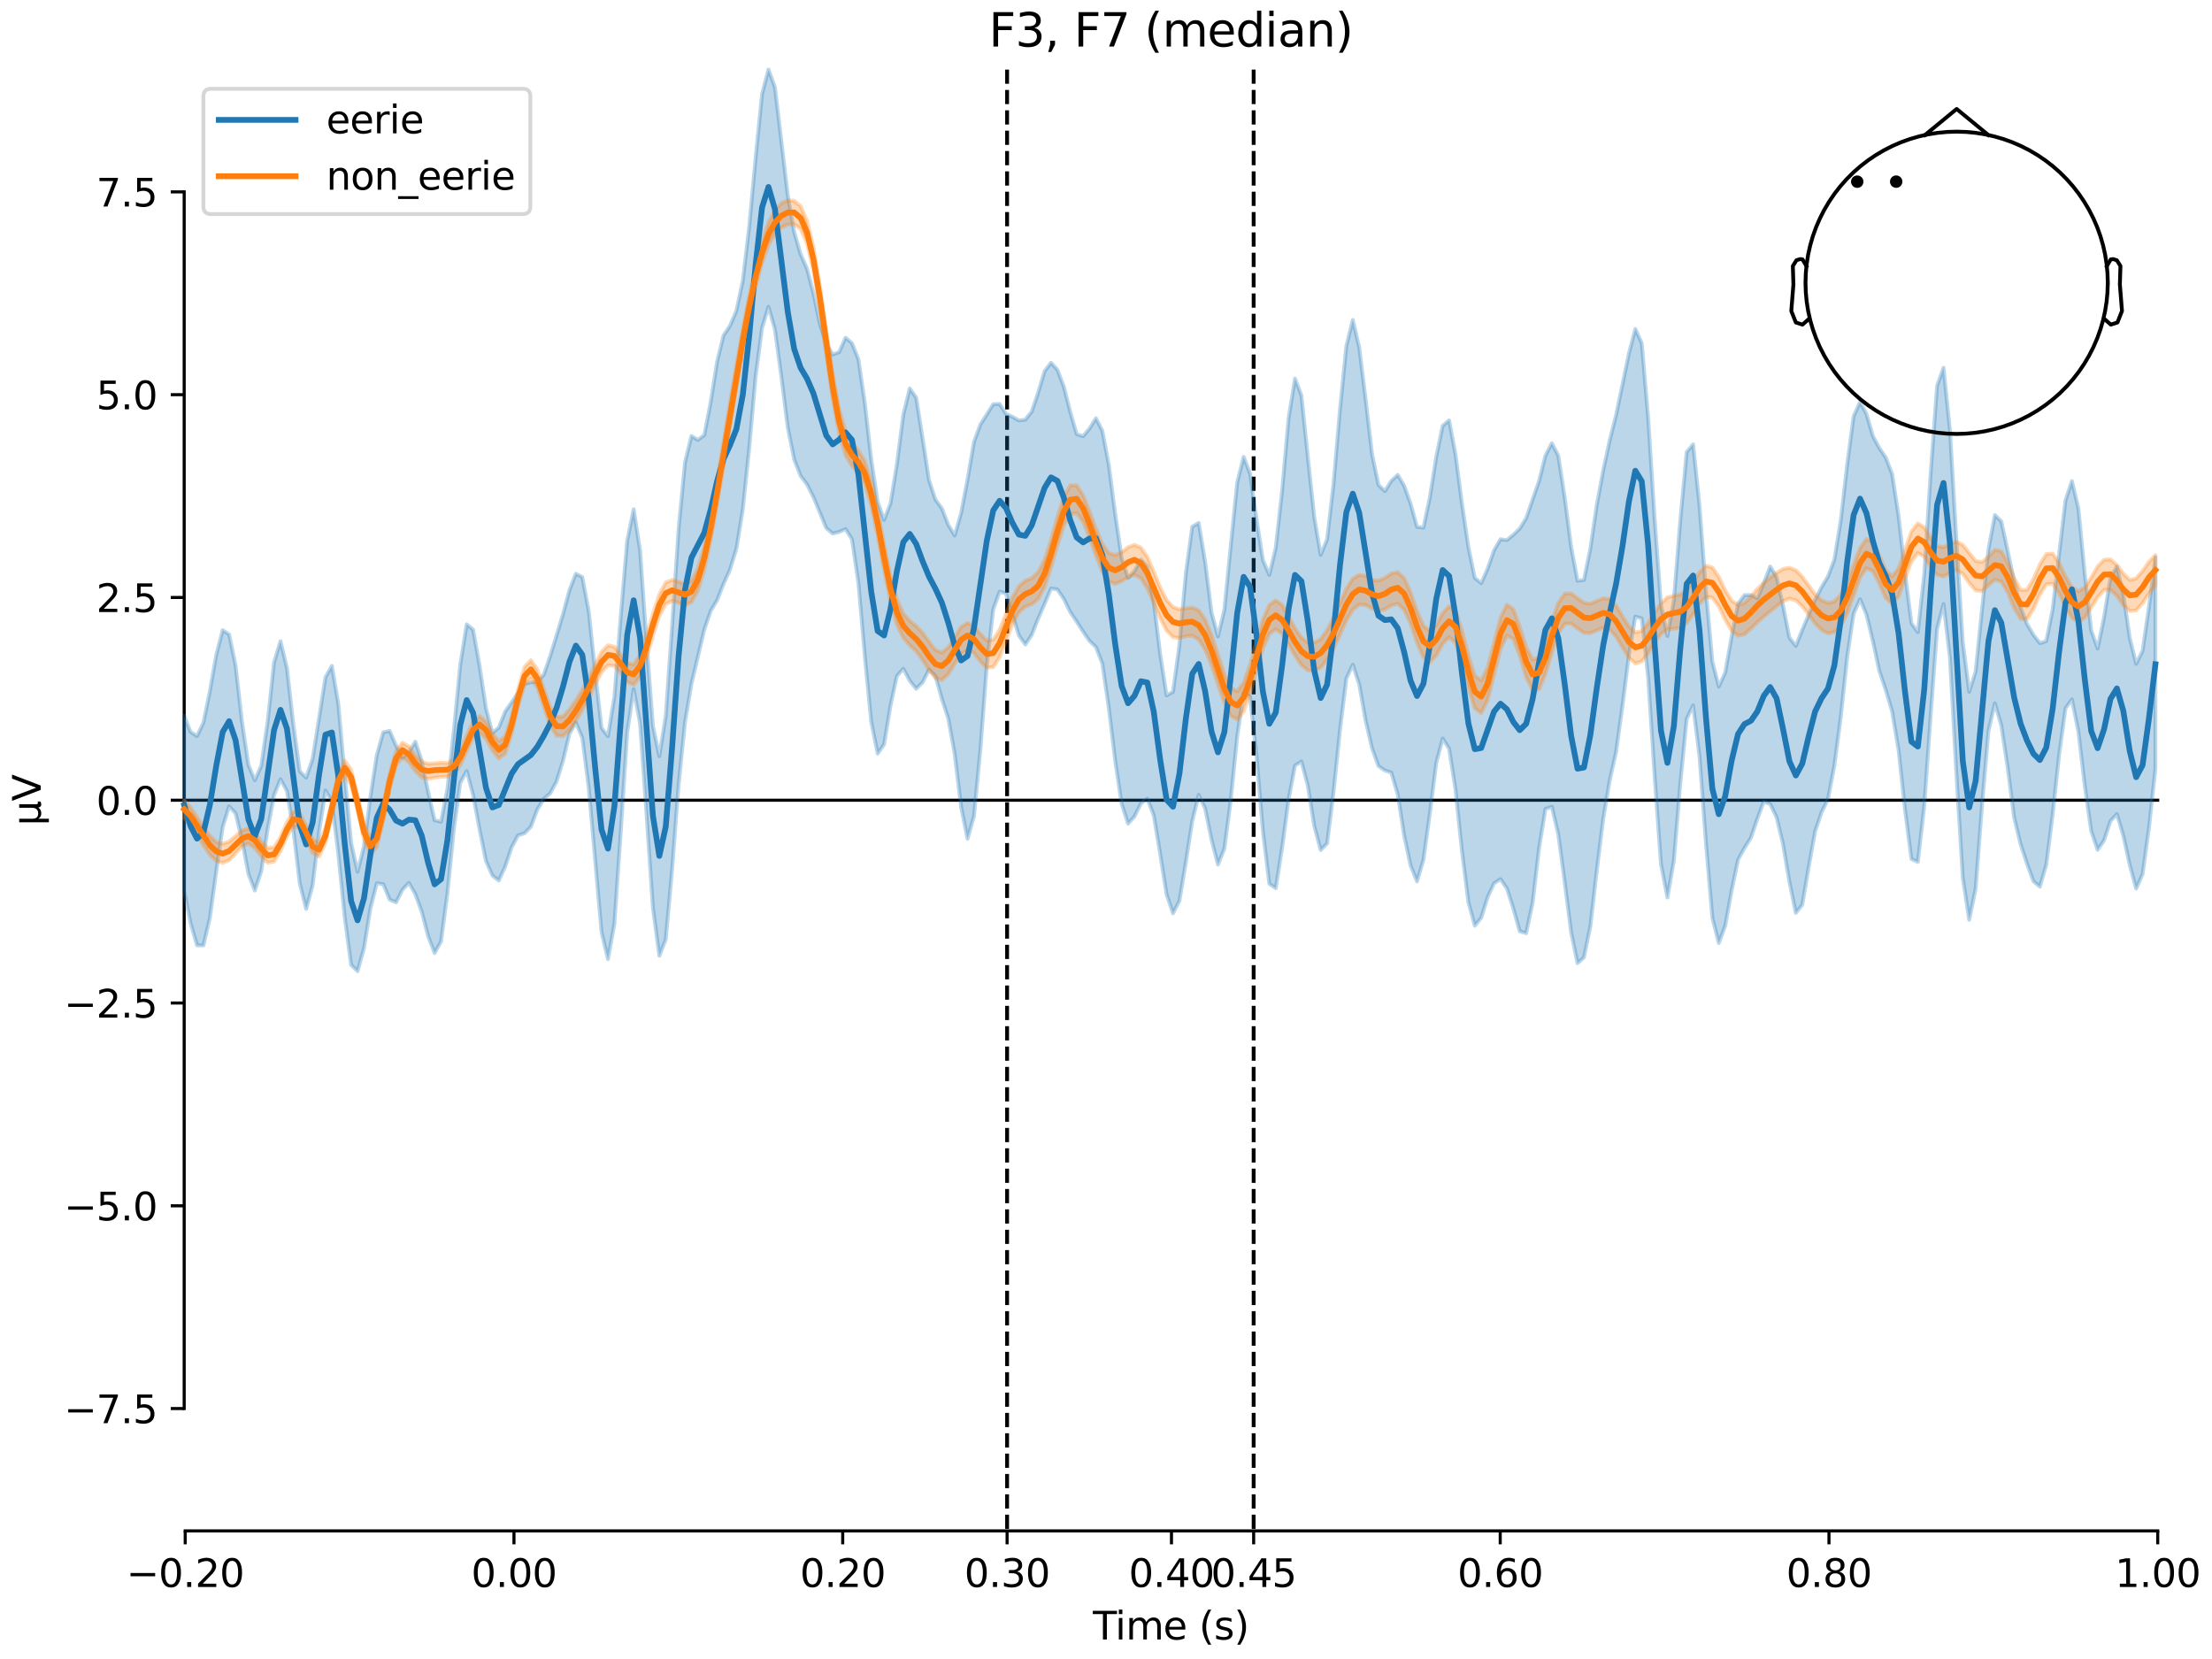 <?xml version="1.0" encoding="utf-8" standalone="no"?>
<!DOCTYPE svg PUBLIC "-//W3C//DTD SVG 1.1//EN"
  "http://www.w3.org/Graphics/SVG/1.1/DTD/svg11.dtd">
<svg xmlns:xlink="http://www.w3.org/1999/xlink" width="576pt" height="432pt" viewBox="0 0 576 432" xmlns="http://www.w3.org/2000/svg" version="1.1">
 <defs>
  <style type="text/css">*{stroke-linejoin: round; stroke-linecap: butt}</style>
 </defs>
 <g id="figure_1">
  <g id="patch_1">
   <path d="M 0 432 
L 576 432 
L 576 0 
L 0 0 
z
" style="fill: #ffffff"/>
  </g>
  <g id="axes_1">
   <g id="patch_2">
    <path d="M 47.961 398.644 
L 561.867 398.644 
L 561.867 18.118 
L 47.961 18.118 
L 47.961 398.644 
z
" style="fill: none; opacity: 0"/>
   </g>
   <g id="patch_3">
    <path d="M 47.961 366.788 
L 47.961 49.973 
" style="fill: none; stroke: #000000; stroke-width: 0.8; stroke-linejoin: miter; stroke-linecap: square"/>
   </g>
   <g id="LineCollection_1">
    <path d="M 262.245 18.118 
L 262.245 398.644 
" clip-path="url(#p0701cd4da1)" style="fill: none; stroke-dasharray: 3.7,1.6; stroke-dashoffset: 0; stroke: #000000"/>
    <path d="M 326.449 18.118 
L 326.449 398.644 
" clip-path="url(#p0701cd4da1)" style="fill: none; stroke-dasharray: 3.7,1.6; stroke-dashoffset: 0; stroke: #000000"/>
   </g>
   <g id="matplotlib.axis_1">
    <g id="xtick_1">
     <g id="line2d_1">
      <defs>
       <path id="mb29485a1ac" d="M 0 0 
L 0 3.5 
" style="stroke: #000000; stroke-width: 0.8"/>
      </defs>
      <g>
       <use xlink:href="#mb29485a1ac" x="48.229" y="398.644" style="stroke: #000000; stroke-width: 0.8"/>
      </g>
     </g>
     <g id="text_1">
      <!-- −0.20 -->
      <g transform="translate(32.906 413.242) scale(0.1 -0.1)">
       <defs>
        <path id="DejaVuSans-2212" d="M 678 2272 
L 4684 2272 
L 4684 1741 
L 678 1741 
L 678 2272 
z
" transform="scale(0.016)"/>
        <path id="DejaVuSans-30" d="M 2034 4250 
Q 1547 4250 1301 3770 
Q 1056 3291 1056 2328 
Q 1056 1369 1301 889 
Q 1547 409 2034 409 
Q 2525 409 2770 889 
Q 3016 1369 3016 2328 
Q 3016 3291 2770 3770 
Q 2525 4250 2034 4250 
z
M 2034 4750 
Q 2819 4750 3233 4129 
Q 3647 3509 3647 2328 
Q 3647 1150 3233 529 
Q 2819 -91 2034 -91 
Q 1250 -91 836 529 
Q 422 1150 422 2328 
Q 422 3509 836 4129 
Q 1250 4750 2034 4750 
z
" transform="scale(0.016)"/>
        <path id="DejaVuSans-2e" d="M 684 794 
L 1344 794 
L 1344 0 
L 684 0 
L 684 794 
z
" transform="scale(0.016)"/>
        <path id="DejaVuSans-32" d="M 1228 531 
L 3431 531 
L 3431 0 
L 469 0 
L 469 531 
Q 828 903 1448 1529 
Q 2069 2156 2228 2338 
Q 2531 2678 2651 2914 
Q 2772 3150 2772 3378 
Q 2772 3750 2511 3984 
Q 2250 4219 1831 4219 
Q 1534 4219 1204 4116 
Q 875 4013 500 3803 
L 500 4441 
Q 881 4594 1212 4672 
Q 1544 4750 1819 4750 
Q 2544 4750 2975 4387 
Q 3406 4025 3406 3419 
Q 3406 3131 3298 2873 
Q 3191 2616 2906 2266 
Q 2828 2175 2409 1742 
Q 1991 1309 1228 531 
z
" transform="scale(0.016)"/>
       </defs>
       <use xlink:href="#DejaVuSans-2212"/>
       <use xlink:href="#DejaVuSans-30" transform="translate(83.789 0)"/>
       <use xlink:href="#DejaVuSans-2e" transform="translate(147.412 0)"/>
       <use xlink:href="#DejaVuSans-32" transform="translate(179.199 0)"/>
       <use xlink:href="#DejaVuSans-30" transform="translate(242.822 0)"/>
      </g>
     </g>
    </g>
    <g id="xtick_2">
     <g id="line2d_2">
      <g>
       <use xlink:href="#mb29485a1ac" x="133.835" y="398.644" style="stroke: #000000; stroke-width: 0.8"/>
      </g>
     </g>
     <g id="text_2">
      <!-- 0.00 -->
      <g transform="translate(122.702 413.242) scale(0.1 -0.1)">
       <use xlink:href="#DejaVuSans-30"/>
       <use xlink:href="#DejaVuSans-2e" transform="translate(63.623 0)"/>
       <use xlink:href="#DejaVuSans-30" transform="translate(95.41 0)"/>
       <use xlink:href="#DejaVuSans-30" transform="translate(159.033 0)"/>
      </g>
     </g>
    </g>
    <g id="xtick_3">
     <g id="line2d_3">
      <g>
       <use xlink:href="#mb29485a1ac" x="219.441" y="398.644" style="stroke: #000000; stroke-width: 0.8"/>
      </g>
     </g>
     <g id="text_3">
      <!-- 0.20 -->
      <g transform="translate(208.309 413.242) scale(0.1 -0.1)">
       <use xlink:href="#DejaVuSans-30"/>
       <use xlink:href="#DejaVuSans-2e" transform="translate(63.623 0)"/>
       <use xlink:href="#DejaVuSans-32" transform="translate(95.41 0)"/>
       <use xlink:href="#DejaVuSans-30" transform="translate(159.033 0)"/>
      </g>
     </g>
    </g>
    <g id="xtick_4">
     <g id="line2d_4">
      <g>
       <use xlink:href="#mb29485a1ac" x="262.245" y="398.644" style="stroke: #000000; stroke-width: 0.8"/>
      </g>
     </g>
     <g id="text_4">
      <!-- 0.30 -->
      <g transform="translate(251.112 413.242) scale(0.1 -0.1)">
       <defs>
        <path id="DejaVuSans-33" d="M 2597 2516 
Q 3050 2419 3304 2112 
Q 3559 1806 3559 1356 
Q 3559 666 3084 287 
Q 2609 -91 1734 -91 
Q 1441 -91 1130 -33 
Q 819 25 488 141 
L 488 750 
Q 750 597 1062 519 
Q 1375 441 1716 441 
Q 2309 441 2620 675 
Q 2931 909 2931 1356 
Q 2931 1769 2642 2001 
Q 2353 2234 1838 2234 
L 1294 2234 
L 1294 2753 
L 1863 2753 
Q 2328 2753 2575 2939 
Q 2822 3125 2822 3475 
Q 2822 3834 2567 4026 
Q 2313 4219 1838 4219 
Q 1578 4219 1281 4162 
Q 984 4106 628 3988 
L 628 4550 
Q 988 4650 1302 4700 
Q 1616 4750 1894 4750 
Q 2613 4750 3031 4423 
Q 3450 4097 3450 3541 
Q 3450 3153 3228 2886 
Q 3006 2619 2597 2516 
z
" transform="scale(0.016)"/>
       </defs>
       <use xlink:href="#DejaVuSans-30"/>
       <use xlink:href="#DejaVuSans-2e" transform="translate(63.623 0)"/>
       <use xlink:href="#DejaVuSans-33" transform="translate(95.41 0)"/>
       <use xlink:href="#DejaVuSans-30" transform="translate(159.033 0)"/>
      </g>
     </g>
    </g>
    <g id="xtick_5">
     <g id="line2d_5">
      <g>
       <use xlink:href="#mb29485a1ac" x="305.048" y="398.644" style="stroke: #000000; stroke-width: 0.8"/>
      </g>
     </g>
     <g id="text_5">
      <!-- 0.40 -->
      <g transform="translate(293.915 413.242) scale(0.1 -0.1)">
       <defs>
        <path id="DejaVuSans-34" d="M 2419 4116 
L 825 1625 
L 2419 1625 
L 2419 4116 
z
M 2253 4666 
L 3047 4666 
L 3047 1625 
L 3713 1625 
L 3713 1100 
L 3047 1100 
L 3047 0 
L 2419 0 
L 2419 1100 
L 313 1100 
L 313 1709 
L 2253 4666 
z
" transform="scale(0.016)"/>
       </defs>
       <use xlink:href="#DejaVuSans-30"/>
       <use xlink:href="#DejaVuSans-2e" transform="translate(63.623 0)"/>
       <use xlink:href="#DejaVuSans-34" transform="translate(95.41 0)"/>
       <use xlink:href="#DejaVuSans-30" transform="translate(159.033 0)"/>
      </g>
     </g>
    </g>
    <g id="xtick_6">
     <g id="line2d_6">
      <g>
       <use xlink:href="#mb29485a1ac" x="326.449" y="398.644" style="stroke: #000000; stroke-width: 0.8"/>
      </g>
     </g>
     <g id="text_6">
      <!-- 0.45 -->
      <g transform="translate(315.317 413.242) scale(0.1 -0.1)">
       <defs>
        <path id="DejaVuSans-35" d="M 691 4666 
L 3169 4666 
L 3169 4134 
L 1269 4134 
L 1269 2991 
Q 1406 3038 1543 3061 
Q 1681 3084 1819 3084 
Q 2600 3084 3056 2656 
Q 3513 2228 3513 1497 
Q 3513 744 3044 326 
Q 2575 -91 1722 -91 
Q 1428 -91 1123 -41 
Q 819 9 494 109 
L 494 744 
Q 775 591 1075 516 
Q 1375 441 1709 441 
Q 2250 441 2565 725 
Q 2881 1009 2881 1497 
Q 2881 1984 2565 2268 
Q 2250 2553 1709 2553 
Q 1456 2553 1204 2497 
Q 953 2441 691 2322 
L 691 4666 
z
" transform="scale(0.016)"/>
       </defs>
       <use xlink:href="#DejaVuSans-30"/>
       <use xlink:href="#DejaVuSans-2e" transform="translate(63.623 0)"/>
       <use xlink:href="#DejaVuSans-34" transform="translate(95.41 0)"/>
       <use xlink:href="#DejaVuSans-35" transform="translate(159.033 0)"/>
      </g>
     </g>
    </g>
    <g id="xtick_7">
     <g id="line2d_7">
      <g>
       <use xlink:href="#mb29485a1ac" x="390.654" y="398.644" style="stroke: #000000; stroke-width: 0.8"/>
      </g>
     </g>
     <g id="text_7">
      <!-- 0.60 -->
      <g transform="translate(379.521 413.242) scale(0.1 -0.1)">
       <defs>
        <path id="DejaVuSans-36" d="M 2113 2584 
Q 1688 2584 1439 2293 
Q 1191 2003 1191 1497 
Q 1191 994 1439 701 
Q 1688 409 2113 409 
Q 2538 409 2786 701 
Q 3034 994 3034 1497 
Q 3034 2003 2786 2293 
Q 2538 2584 2113 2584 
z
M 3366 4563 
L 3366 3988 
Q 3128 4100 2886 4159 
Q 2644 4219 2406 4219 
Q 1781 4219 1451 3797 
Q 1122 3375 1075 2522 
Q 1259 2794 1537 2939 
Q 1816 3084 2150 3084 
Q 2853 3084 3261 2657 
Q 3669 2231 3669 1497 
Q 3669 778 3244 343 
Q 2819 -91 2113 -91 
Q 1303 -91 875 529 
Q 447 1150 447 2328 
Q 447 3434 972 4092 
Q 1497 4750 2381 4750 
Q 2619 4750 2861 4703 
Q 3103 4656 3366 4563 
z
" transform="scale(0.016)"/>
       </defs>
       <use xlink:href="#DejaVuSans-30"/>
       <use xlink:href="#DejaVuSans-2e" transform="translate(63.623 0)"/>
       <use xlink:href="#DejaVuSans-36" transform="translate(95.41 0)"/>
       <use xlink:href="#DejaVuSans-30" transform="translate(159.033 0)"/>
      </g>
     </g>
    </g>
    <g id="xtick_8">
     <g id="line2d_8">
      <g>
       <use xlink:href="#mb29485a1ac" x="476.261" y="398.644" style="stroke: #000000; stroke-width: 0.8"/>
      </g>
     </g>
     <g id="text_8">
      <!-- 0.80 -->
      <g transform="translate(465.128 413.242) scale(0.1 -0.1)">
       <defs>
        <path id="DejaVuSans-38" d="M 2034 2216 
Q 1584 2216 1326 1975 
Q 1069 1734 1069 1313 
Q 1069 891 1326 650 
Q 1584 409 2034 409 
Q 2484 409 2743 651 
Q 3003 894 3003 1313 
Q 3003 1734 2745 1975 
Q 2488 2216 2034 2216 
z
M 1403 2484 
Q 997 2584 770 2862 
Q 544 3141 544 3541 
Q 544 4100 942 4425 
Q 1341 4750 2034 4750 
Q 2731 4750 3128 4425 
Q 3525 4100 3525 3541 
Q 3525 3141 3298 2862 
Q 3072 2584 2669 2484 
Q 3125 2378 3379 2068 
Q 3634 1759 3634 1313 
Q 3634 634 3220 271 
Q 2806 -91 2034 -91 
Q 1263 -91 848 271 
Q 434 634 434 1313 
Q 434 1759 690 2068 
Q 947 2378 1403 2484 
z
M 1172 3481 
Q 1172 3119 1398 2916 
Q 1625 2713 2034 2713 
Q 2441 2713 2670 2916 
Q 2900 3119 2900 3481 
Q 2900 3844 2670 4047 
Q 2441 4250 2034 4250 
Q 1625 4250 1398 4047 
Q 1172 3844 1172 3481 
z
" transform="scale(0.016)"/>
       </defs>
       <use xlink:href="#DejaVuSans-30"/>
       <use xlink:href="#DejaVuSans-2e" transform="translate(63.623 0)"/>
       <use xlink:href="#DejaVuSans-38" transform="translate(95.41 0)"/>
       <use xlink:href="#DejaVuSans-30" transform="translate(159.033 0)"/>
      </g>
     </g>
    </g>
    <g id="xtick_9">
     <g id="line2d_9">
      <g>
       <use xlink:href="#mb29485a1ac" x="561.867" y="398.644" style="stroke: #000000; stroke-width: 0.8"/>
      </g>
     </g>
     <g id="text_9">
      <!-- 1.00 -->
      <g transform="translate(550.734 413.242) scale(0.1 -0.1)">
       <defs>
        <path id="DejaVuSans-31" d="M 794 531 
L 1825 531 
L 1825 4091 
L 703 3866 
L 703 4441 
L 1819 4666 
L 2450 4666 
L 2450 531 
L 3481 531 
L 3481 0 
L 794 0 
L 794 531 
z
" transform="scale(0.016)"/>
       </defs>
       <use xlink:href="#DejaVuSans-31"/>
       <use xlink:href="#DejaVuSans-2e" transform="translate(63.623 0)"/>
       <use xlink:href="#DejaVuSans-30" transform="translate(95.41 0)"/>
       <use xlink:href="#DejaVuSans-30" transform="translate(159.033 0)"/>
      </g>
     </g>
    </g>
    <g id="text_10">
     <!-- Time (s) -->
     <g transform="translate(284.585 426.92) scale(0.1 -0.1)">
      <defs>
       <path id="DejaVuSans-54" d="M -19 4666 
L 3928 4666 
L 3928 4134 
L 2272 4134 
L 2272 0 
L 1638 0 
L 1638 4134 
L -19 4134 
L -19 4666 
z
" transform="scale(0.016)"/>
       <path id="DejaVuSans-69" d="M 603 3500 
L 1178 3500 
L 1178 0 
L 603 0 
L 603 3500 
z
M 603 4863 
L 1178 4863 
L 1178 4134 
L 603 4134 
L 603 4863 
z
" transform="scale(0.016)"/>
       <path id="DejaVuSans-6d" d="M 3328 2828 
Q 3544 3216 3844 3400 
Q 4144 3584 4550 3584 
Q 5097 3584 5394 3201 
Q 5691 2819 5691 2113 
L 5691 0 
L 5113 0 
L 5113 2094 
Q 5113 2597 4934 2840 
Q 4756 3084 4391 3084 
Q 3944 3084 3684 2787 
Q 3425 2491 3425 1978 
L 3425 0 
L 2847 0 
L 2847 2094 
Q 2847 2600 2669 2842 
Q 2491 3084 2119 3084 
Q 1678 3084 1418 2786 
Q 1159 2488 1159 1978 
L 1159 0 
L 581 0 
L 581 3500 
L 1159 3500 
L 1159 2956 
Q 1356 3278 1631 3431 
Q 1906 3584 2284 3584 
Q 2666 3584 2933 3390 
Q 3200 3197 3328 2828 
z
" transform="scale(0.016)"/>
       <path id="DejaVuSans-65" d="M 3597 1894 
L 3597 1613 
L 953 1613 
Q 991 1019 1311 708 
Q 1631 397 2203 397 
Q 2534 397 2845 478 
Q 3156 559 3463 722 
L 3463 178 
Q 3153 47 2828 -22 
Q 2503 -91 2169 -91 
Q 1331 -91 842 396 
Q 353 884 353 1716 
Q 353 2575 817 3079 
Q 1281 3584 2069 3584 
Q 2775 3584 3186 3129 
Q 3597 2675 3597 1894 
z
M 3022 2063 
Q 3016 2534 2758 2815 
Q 2500 3097 2075 3097 
Q 1594 3097 1305 2825 
Q 1016 2553 972 2059 
L 3022 2063 
z
" transform="scale(0.016)"/>
       <path id="DejaVuSans-20" transform="scale(0.016)"/>
       <path id="DejaVuSans-28" d="M 1984 4856 
Q 1566 4138 1362 3434 
Q 1159 2731 1159 2009 
Q 1159 1288 1364 580 
Q 1569 -128 1984 -844 
L 1484 -844 
Q 1016 -109 783 600 
Q 550 1309 550 2009 
Q 550 2706 781 3412 
Q 1013 4119 1484 4856 
L 1984 4856 
z
" transform="scale(0.016)"/>
       <path id="DejaVuSans-73" d="M 2834 3397 
L 2834 2853 
Q 2591 2978 2328 3040 
Q 2066 3103 1784 3103 
Q 1356 3103 1142 2972 
Q 928 2841 928 2578 
Q 928 2378 1081 2264 
Q 1234 2150 1697 2047 
L 1894 2003 
Q 2506 1872 2764 1633 
Q 3022 1394 3022 966 
Q 3022 478 2636 193 
Q 2250 -91 1575 -91 
Q 1294 -91 989 -36 
Q 684 19 347 128 
L 347 722 
Q 666 556 975 473 
Q 1284 391 1588 391 
Q 1994 391 2212 530 
Q 2431 669 2431 922 
Q 2431 1156 2273 1281 
Q 2116 1406 1581 1522 
L 1381 1569 
Q 847 1681 609 1914 
Q 372 2147 372 2553 
Q 372 3047 722 3315 
Q 1072 3584 1716 3584 
Q 2034 3584 2315 3537 
Q 2597 3491 2834 3397 
z
" transform="scale(0.016)"/>
       <path id="DejaVuSans-29" d="M 513 4856 
L 1013 4856 
Q 1481 4119 1714 3412 
Q 1947 2706 1947 2009 
Q 1947 1309 1714 600 
Q 1481 -109 1013 -844 
L 513 -844 
Q 928 -128 1133 580 
Q 1338 1288 1338 2009 
Q 1338 2731 1133 3434 
Q 928 4138 513 4856 
z
" transform="scale(0.016)"/>
      </defs>
      <use xlink:href="#DejaVuSans-54"/>
      <use xlink:href="#DejaVuSans-69" transform="translate(57.959 0)"/>
      <use xlink:href="#DejaVuSans-6d" transform="translate(85.742 0)"/>
      <use xlink:href="#DejaVuSans-65" transform="translate(183.154 0)"/>
      <use xlink:href="#DejaVuSans-20" transform="translate(244.678 0)"/>
      <use xlink:href="#DejaVuSans-28" transform="translate(276.465 0)"/>
      <use xlink:href="#DejaVuSans-73" transform="translate(315.479 0)"/>
      <use xlink:href="#DejaVuSans-29" transform="translate(367.578 0)"/>
     </g>
    </g>
   </g>
   <g id="matplotlib.axis_2">
    <g id="ytick_1">
     <g id="line2d_10">
      <defs>
       <path id="mfab9883a5a" d="M 0 0 
L -3.5 0 
" style="stroke: #000000; stroke-width: 0.8"/>
      </defs>
      <g>
       <use xlink:href="#mfab9883a5a" x="47.961" y="366.788" style="stroke: #000000; stroke-width: 0.8"/>
      </g>
     </g>
     <g id="text_11">
      <!-- −7.5 -->
      <g transform="translate(16.678 370.588) scale(0.1 -0.1)">
       <defs>
        <path id="DejaVuSans-37" d="M 525 4666 
L 3525 4666 
L 3525 4397 
L 1831 0 
L 1172 0 
L 2766 4134 
L 525 4134 
L 525 4666 
z
" transform="scale(0.016)"/>
       </defs>
       <use xlink:href="#DejaVuSans-2212"/>
       <use xlink:href="#DejaVuSans-37" transform="translate(83.789 0)"/>
       <use xlink:href="#DejaVuSans-2e" transform="translate(147.412 0)"/>
       <use xlink:href="#DejaVuSans-35" transform="translate(179.199 0)"/>
      </g>
     </g>
    </g>
    <g id="ytick_2">
     <g id="line2d_11">
      <g>
       <use xlink:href="#mfab9883a5a" x="47.961" y="313.986" style="stroke: #000000; stroke-width: 0.8"/>
      </g>
     </g>
     <g id="text_12">
      <!-- −5.0 -->
      <g transform="translate(16.678 317.785) scale(0.1 -0.1)">
       <use xlink:href="#DejaVuSans-2212"/>
       <use xlink:href="#DejaVuSans-35" transform="translate(83.789 0)"/>
       <use xlink:href="#DejaVuSans-2e" transform="translate(147.412 0)"/>
       <use xlink:href="#DejaVuSans-30" transform="translate(179.199 0)"/>
      </g>
     </g>
    </g>
    <g id="ytick_3">
     <g id="line2d_12">
      <g>
       <use xlink:href="#mfab9883a5a" x="47.961" y="261.183" style="stroke: #000000; stroke-width: 0.8"/>
      </g>
     </g>
     <g id="text_13">
      <!-- −2.5 -->
      <g transform="translate(16.678 264.983) scale(0.1 -0.1)">
       <use xlink:href="#DejaVuSans-2212"/>
       <use xlink:href="#DejaVuSans-32" transform="translate(83.789 0)"/>
       <use xlink:href="#DejaVuSans-2e" transform="translate(147.412 0)"/>
       <use xlink:href="#DejaVuSans-35" transform="translate(179.199 0)"/>
      </g>
     </g>
    </g>
    <g id="ytick_4">
     <g id="line2d_13">
      <g>
       <use xlink:href="#mfab9883a5a" x="47.961" y="208.381" style="stroke: #000000; stroke-width: 0.8"/>
      </g>
     </g>
     <g id="text_14">
      <!-- 0.0 -->
      <g transform="translate(25.058 212.18) scale(0.1 -0.1)">
       <use xlink:href="#DejaVuSans-30"/>
       <use xlink:href="#DejaVuSans-2e" transform="translate(63.623 0)"/>
       <use xlink:href="#DejaVuSans-30" transform="translate(95.41 0)"/>
      </g>
     </g>
    </g>
    <g id="ytick_5">
     <g id="line2d_14">
      <g>
       <use xlink:href="#mfab9883a5a" x="47.961" y="155.578" style="stroke: #000000; stroke-width: 0.8"/>
      </g>
     </g>
     <g id="text_15">
      <!-- 2.5 -->
      <g transform="translate(25.058 159.378) scale(0.1 -0.1)">
       <use xlink:href="#DejaVuSans-32"/>
       <use xlink:href="#DejaVuSans-2e" transform="translate(63.623 0)"/>
       <use xlink:href="#DejaVuSans-35" transform="translate(95.41 0)"/>
      </g>
     </g>
    </g>
    <g id="ytick_6">
     <g id="line2d_15">
      <g>
       <use xlink:href="#mfab9883a5a" x="47.961" y="102.776" style="stroke: #000000; stroke-width: 0.8"/>
      </g>
     </g>
     <g id="text_16">
      <!-- 5.0 -->
      <g transform="translate(25.058 106.575) scale(0.1 -0.1)">
       <use xlink:href="#DejaVuSans-35"/>
       <use xlink:href="#DejaVuSans-2e" transform="translate(63.623 0)"/>
       <use xlink:href="#DejaVuSans-30" transform="translate(95.41 0)"/>
      </g>
     </g>
    </g>
    <g id="ytick_7">
     <g id="line2d_16">
      <g>
       <use xlink:href="#mfab9883a5a" x="47.961" y="49.973" style="stroke: #000000; stroke-width: 0.8"/>
      </g>
     </g>
     <g id="text_17">
      <!-- 7.5 -->
      <g transform="translate(25.058 53.773) scale(0.1 -0.1)">
       <use xlink:href="#DejaVuSans-37"/>
       <use xlink:href="#DejaVuSans-2e" transform="translate(63.623 0)"/>
       <use xlink:href="#DejaVuSans-35" transform="translate(95.41 0)"/>
      </g>
     </g>
    </g>
    <g id="text_18">
     <!-- µV -->
     <g transform="translate(10.599 214.982) rotate(-90) scale(0.1 -0.1)">
      <defs>
       <path id="DejaVuSans-b5" d="M 544 -1331 
L 544 3500 
L 1119 3500 
L 1119 1325 
Q 1119 872 1334 640 
Q 1550 409 1972 409 
Q 2434 409 2667 671 
Q 2900 934 2900 1459 
L 2900 3500 
L 3475 3500 
L 3475 806 
Q 3475 619 3529 530 
Q 3584 441 3700 441 
Q 3728 441 3778 458 
Q 3828 475 3916 513 
L 3916 50 
Q 3788 -22 3673 -56 
Q 3559 -91 3450 -91 
Q 3234 -91 3106 31 
Q 2978 153 2931 403 
Q 2775 156 2548 32 
Q 2322 -91 2016 -91 
Q 1697 -91 1473 31 
Q 1250 153 1119 397 
L 1119 -1331 
L 544 -1331 
z
" transform="scale(0.016)"/>
       <path id="DejaVuSans-56" d="M 1831 0 
L 50 4666 
L 709 4666 
L 2188 738 
L 3669 4666 
L 4325 4666 
L 2547 0 
L 1831 0 
z
" transform="scale(0.016)"/>
      </defs>
      <use xlink:href="#DejaVuSans-b5"/>
      <use xlink:href="#DejaVuSans-56" transform="translate(63.623 0)"/>
     </g>
    </g>
   </g>
   <g id="patch_4">
    <path d="M 48.229 398.644 
L 561.867 398.644 
" style="fill: none; stroke: #000000; stroke-width: 0.8; stroke-linejoin: miter; stroke-linecap: square"/>
   </g>
   <g id="patch_5">
    <path d="M 47.961 208.381 
L 561.867 208.381 
" style="fill: none; stroke: #000000; stroke-width: 0.8; stroke-linejoin: miter; stroke-linecap: square"/>
   </g>
   <g id="text_19">
    <!-- F3, F7 (median) -->
    <g transform="translate(257.483 12.118) scale(0.12 -0.12)">
     <defs>
      <path id="DejaVuSans-46" d="M 628 4666 
L 3309 4666 
L 3309 4134 
L 1259 4134 
L 1259 2759 
L 3109 2759 
L 3109 2228 
L 1259 2228 
L 1259 0 
L 628 0 
L 628 4666 
z
" transform="scale(0.016)"/>
      <path id="DejaVuSans-2c" d="M 750 794 
L 1409 794 
L 1409 256 
L 897 -744 
L 494 -744 
L 750 256 
L 750 794 
z
" transform="scale(0.016)"/>
      <path id="DejaVuSans-64" d="M 2906 2969 
L 2906 4863 
L 3481 4863 
L 3481 0 
L 2906 0 
L 2906 525 
Q 2725 213 2448 61 
Q 2172 -91 1784 -91 
Q 1150 -91 751 415 
Q 353 922 353 1747 
Q 353 2572 751 3078 
Q 1150 3584 1784 3584 
Q 2172 3584 2448 3432 
Q 2725 3281 2906 2969 
z
M 947 1747 
Q 947 1113 1208 752 
Q 1469 391 1925 391 
Q 2381 391 2643 752 
Q 2906 1113 2906 1747 
Q 2906 2381 2643 2742 
Q 2381 3103 1925 3103 
Q 1469 3103 1208 2742 
Q 947 2381 947 1747 
z
" transform="scale(0.016)"/>
      <path id="DejaVuSans-61" d="M 2194 1759 
Q 1497 1759 1228 1600 
Q 959 1441 959 1056 
Q 959 750 1161 570 
Q 1363 391 1709 391 
Q 2188 391 2477 730 
Q 2766 1069 2766 1631 
L 2766 1759 
L 2194 1759 
z
M 3341 1997 
L 3341 0 
L 2766 0 
L 2766 531 
Q 2569 213 2275 61 
Q 1981 -91 1556 -91 
Q 1019 -91 701 211 
Q 384 513 384 1019 
Q 384 1609 779 1909 
Q 1175 2209 1959 2209 
L 2766 2209 
L 2766 2266 
Q 2766 2663 2505 2880 
Q 2244 3097 1772 3097 
Q 1472 3097 1187 3025 
Q 903 2953 641 2809 
L 641 3341 
Q 956 3463 1253 3523 
Q 1550 3584 1831 3584 
Q 2591 3584 2966 3190 
Q 3341 2797 3341 1997 
z
" transform="scale(0.016)"/>
      <path id="DejaVuSans-6e" d="M 3513 2113 
L 3513 0 
L 2938 0 
L 2938 2094 
Q 2938 2591 2744 2837 
Q 2550 3084 2163 3084 
Q 1697 3084 1428 2787 
Q 1159 2491 1159 1978 
L 1159 0 
L 581 0 
L 581 3500 
L 1159 3500 
L 1159 2956 
Q 1366 3272 1645 3428 
Q 1925 3584 2291 3584 
Q 2894 3584 3203 3211 
Q 3513 2838 3513 2113 
z
" transform="scale(0.016)"/>
     </defs>
     <use xlink:href="#DejaVuSans-46"/>
     <use xlink:href="#DejaVuSans-33" transform="translate(57.52 0)"/>
     <use xlink:href="#DejaVuSans-2c" transform="translate(121.143 0)"/>
     <use xlink:href="#DejaVuSans-20" transform="translate(152.93 0)"/>
     <use xlink:href="#DejaVuSans-46" transform="translate(184.717 0)"/>
     <use xlink:href="#DejaVuSans-37" transform="translate(242.236 0)"/>
     <use xlink:href="#DejaVuSans-20" transform="translate(305.859 0)"/>
     <use xlink:href="#DejaVuSans-28" transform="translate(337.646 0)"/>
     <use xlink:href="#DejaVuSans-6d" transform="translate(376.66 0)"/>
     <use xlink:href="#DejaVuSans-65" transform="translate(474.072 0)"/>
     <use xlink:href="#DejaVuSans-64" transform="translate(535.596 0)"/>
     <use xlink:href="#DejaVuSans-69" transform="translate(599.072 0)"/>
     <use xlink:href="#DejaVuSans-61" transform="translate(626.855 0)"/>
     <use xlink:href="#DejaVuSans-6e" transform="translate(688.135 0)"/>
     <use xlink:href="#DejaVuSans-29" transform="translate(751.514 0)"/>
    </g>
   </g>
   <g id="legend_1">
    <g id="patch_6">
     <path d="M 54.961 55.753 
L 136.103 55.753 
Q 138.103 55.753 138.103 53.753 
L 138.103 25.118 
Q 138.103 23.118 136.103 23.118 
L 54.961 23.118 
Q 52.961 23.118 52.961 25.118 
L 52.961 53.753 
Q 52.961 55.753 54.961 55.753 
z
" style="fill: #ffffff; opacity: 0.8; stroke: #cccccc; stroke-linejoin: miter"/>
    </g>
    <g id="line2d_17">
     <path d="M 56.961 31.217 
L 66.961 31.217 
L 76.961 31.217 
" style="fill: none; stroke: #1f77b4; stroke-width: 1.5; stroke-linecap: square"/>
    </g>
    <g id="text_20">
     <!-- eerie -->
     <g transform="translate(84.961 34.717) scale(0.1 -0.1)">
      <defs>
       <path id="DejaVuSans-72" d="M 2631 2963 
Q 2534 3019 2420 3045 
Q 2306 3072 2169 3072 
Q 1681 3072 1420 2755 
Q 1159 2438 1159 1844 
L 1159 0 
L 581 0 
L 581 3500 
L 1159 3500 
L 1159 2956 
Q 1341 3275 1631 3429 
Q 1922 3584 2338 3584 
Q 2397 3584 2469 3576 
Q 2541 3569 2628 3553 
L 2631 2963 
z
" transform="scale(0.016)"/>
      </defs>
      <use xlink:href="#DejaVuSans-65"/>
      <use xlink:href="#DejaVuSans-65" transform="translate(61.523 0)"/>
      <use xlink:href="#DejaVuSans-72" transform="translate(123.047 0)"/>
      <use xlink:href="#DejaVuSans-69" transform="translate(164.16 0)"/>
      <use xlink:href="#DejaVuSans-65" transform="translate(191.943 0)"/>
     </g>
    </g>
    <g id="line2d_18">
     <path d="M 56.961 45.895 
L 66.961 45.895 
L 76.961 45.895 
" style="fill: none; stroke: #ff7f0e; stroke-width: 1.5; stroke-linecap: square"/>
    </g>
    <g id="text_21">
     <!-- non_eerie -->
     <g transform="translate(84.961 49.395) scale(0.1 -0.1)">
      <defs>
       <path id="DejaVuSans-6f" d="M 1959 3097 
Q 1497 3097 1228 2736 
Q 959 2375 959 1747 
Q 959 1119 1226 758 
Q 1494 397 1959 397 
Q 2419 397 2687 759 
Q 2956 1122 2956 1747 
Q 2956 2369 2687 2733 
Q 2419 3097 1959 3097 
z
M 1959 3584 
Q 2709 3584 3137 3096 
Q 3566 2609 3566 1747 
Q 3566 888 3137 398 
Q 2709 -91 1959 -91 
Q 1206 -91 779 398 
Q 353 888 353 1747 
Q 353 2609 779 3096 
Q 1206 3584 1959 3584 
z
" transform="scale(0.016)"/>
       <path id="DejaVuSans-5f" d="M 3263 -1063 
L 3263 -1509 
L -63 -1509 
L -63 -1063 
L 3263 -1063 
z
" transform="scale(0.016)"/>
      </defs>
      <use xlink:href="#DejaVuSans-6e"/>
      <use xlink:href="#DejaVuSans-6f" transform="translate(63.379 0)"/>
      <use xlink:href="#DejaVuSans-6e" transform="translate(124.561 0)"/>
      <use xlink:href="#DejaVuSans-5f" transform="translate(187.939 0)"/>
      <use xlink:href="#DejaVuSans-65" transform="translate(237.939 0)"/>
      <use xlink:href="#DejaVuSans-65" transform="translate(299.463 0)"/>
      <use xlink:href="#DejaVuSans-72" transform="translate(360.986 0)"/>
      <use xlink:href="#DejaVuSans-69" transform="translate(402.1 0)"/>
      <use xlink:href="#DejaVuSans-65" transform="translate(429.883 0)"/>
     </g>
    </g>
   </g>
   <g id="FillBetweenPolyCollection_1">
    <defs>
     <path id="m26112bcea8" d="M 47.961 -245.6 
L 47.961 -199.885 
L 49.633 -191.586 
L 51.305 -185.845 
L 52.977 -185.809 
L 54.649 -192.988 
L 56.321 -205.149 
L 57.993 -216.649 
L 59.665 -222.035 
L 61.337 -220.204 
L 63.009 -213.355 
L 64.681 -204.459 
L 66.353 -200.106 
L 68.025 -205.099 
L 69.697 -216.093 
L 71.369 -224.97 
L 73.041 -229.098 
L 74.713 -226.029 
L 76.385 -216.008 
L 78.057 -201.969 
L 79.729 -195.314 
L 81.401 -201.436 
L 83.073 -215.358 
L 84.745 -226.168 
L 86.417 -223.349 
L 88.089 -209.705 
L 89.761 -193.201 
L 91.433 -180.731 
L 93.105 -179.096 
L 94.777 -185.085 
L 96.449 -195.417 
L 98.121 -202.009 
L 99.793 -201.762 
L 101.465 -197.748 
L 103.137 -197.036 
L 104.809 -200.337 
L 106.481 -202.118 
L 108.153 -199.15 
L 109.825 -194.598 
L 111.497 -188.19 
L 113.169 -183.832 
L 114.841 -186.828 
L 116.513 -199.44 
L 118.185 -216.114 
L 119.857 -228.164 
L 121.529 -231.21 
L 123.201 -224.965 
L 124.873 -216.043 
L 126.545 -207.807 
L 128.217 -204.006 
L 129.889 -202.715 
L 131.561 -206.381 
L 133.233 -211.38 
L 134.905 -214.475 
L 136.577 -215.007 
L 138.249 -216.751 
L 139.921 -221.191 
L 141.593 -223.986 
L 143.265 -225.4 
L 144.937 -228.535 
L 146.609 -233.914 
L 148.281 -240.905 
L 149.953 -243.84 
L 151.625 -239.893 
L 153.297 -226.948 
L 154.969 -208.189 
L 156.641 -189.273 
L 158.313 -182.229 
L 159.985 -191.417 
L 161.657 -215.62 
L 163.329 -241.292 
L 165.001 -252.54 
L 166.673 -243.617 
L 168.345 -220.186 
L 170.017 -195.601 
L 171.689 -183.13 
L 173.361 -187.343 
L 175.033 -205.797 
L 176.705 -227.628 
L 178.377 -243.935 
L 180.049 -253.921 
L 181.721 -260.938 
L 183.393 -268.041 
L 185.065 -272.915 
L 186.737 -275.692 
L 188.409 -279.947 
L 190.081 -283.641 
L 191.753 -289.102 
L 193.425 -299.363 
L 195.097 -315.334 
L 196.769 -334.063 
L 198.441 -346.611 
L 200.113 -352.125 
L 201.785 -346.24 
L 203.457 -334.004 
L 205.129 -320.707 
L 206.801 -312.366 
L 208.473 -308.096 
L 210.145 -305.864 
L 211.817 -302.553 
L 213.489 -298.526 
L 215.161 -294.493 
L 216.833 -293.07 
L 218.505 -293.473 
L 220.177 -294.24 
L 221.849 -291.591 
L 223.521 -280.267 
L 225.193 -261.233 
L 226.865 -244.077 
L 228.537 -235.77 
L 230.209 -238.145 
L 231.881 -248.252 
L 233.553 -255.977 
L 235.225 -257.865 
L 236.897 -254.739 
L 238.569 -252.661 
L 240.241 -254.296 
L 241.913 -257.645 
L 243.585 -255.988 
L 245.257 -250.008 
L 246.929 -244.938 
L 248.601 -235.668 
L 250.273 -221.874 
L 251.945 -213.571 
L 253.617 -219.457 
L 255.289 -236.851 
L 256.961 -258.729 
L 258.633 -273.315 
L 260.305 -277.942 
L 261.977 -277.416 
L 263.649 -271.837 
L 265.321 -266.53 
L 266.993 -264.178 
L 268.665 -266.668 
L 270.337 -270.913 
L 272.009 -274.714 
L 273.681 -278.753 
L 275.353 -278.497 
L 277.025 -276.019 
L 278.697 -272.616 
L 280.369 -270.127 
L 282.041 -267.511 
L 283.713 -265.103 
L 285.385 -263.493 
L 287.057 -259.168 
L 288.729 -247.69 
L 290.401 -233.829 
L 292.073 -222.697 
L 293.745 -217.525 
L 295.417 -219.376 
L 297.089 -222.767 
L 298.761 -224.048 
L 300.433 -219.696 
L 302.105 -209.673 
L 303.777 -199.098 
L 305.449 -194.17 
L 307.121 -197.431 
L 308.793 -207.505 
L 310.465 -218.222 
L 312.137 -225.039 
L 313.809 -221.494 
L 315.481 -213.363 
L 317.153 -206.852 
L 318.825 -210.997 
L 320.497 -223.757 
L 322.169 -240.288 
L 323.841 -251.675 
L 325.513 -250.535 
L 327.185 -235.251 
L 328.857 -215.582 
L 330.529 -201.848 
L 332.201 -200.716 
L 333.873 -211.331 
L 335.545 -223.838 
L 337.217 -232.64 
L 338.889 -233.716 
L 340.561 -227.409 
L 342.233 -216.922 
L 343.905 -210.659 
L 345.577 -212.363 
L 347.249 -225.728 
L 348.921 -241.872 
L 350.593 -255.317 
L 352.265 -258.927 
L 353.937 -253.766 
L 355.609 -244.365 
L 357.281 -237.134 
L 358.953 -232.522 
L 360.625 -231.374 
L 362.297 -230.814 
L 363.969 -225.148 
L 365.641 -214.428 
L 367.313 -206.621 
L 368.985 -202.471 
L 370.657 -208.093 
L 372.329 -220.156 
L 374.001 -233.323 
L 375.673 -239.697 
L 377.345 -237.041 
L 379.017 -226.365 
L 380.689 -210.42 
L 382.361 -197.124 
L 384.033 -190.943 
L 385.705 -193.019 
L 387.377 -198.372 
L 389.049 -201.988 
L 390.721 -203.085 
L 392.393 -200.66 
L 394.065 -195.455 
L 395.737 -189.503 
L 397.409 -188.992 
L 399.081 -196.829 
L 400.753 -211.02 
L 402.425 -221.343 
L 404.097 -221.929 
L 405.769 -214.779 
L 407.441 -202.36 
L 409.113 -189.281 
L 410.785 -181.176 
L 412.457 -182.692 
L 414.129 -190.843 
L 415.801 -205.36 
L 417.473 -218.778 
L 419.145 -228.679 
L 420.817 -236.17 
L 422.489 -248.226 
L 424.161 -261.356 
L 425.833 -271.433 
L 427.505 -270.964 
L 429.177 -255.599 
L 430.849 -230.125 
L 432.521 -206.981 
L 434.193 -198.291 
L 435.865 -207.862 
L 437.537 -227.912 
L 439.209 -244.795 
L 440.881 -248.333 
L 442.553 -234.973 
L 444.225 -212.572 
L 445.897 -193.029 
L 447.569 -186.428 
L 449.241 -190.925 
L 450.913 -200.11 
L 452.585 -208.146 
L 454.257 -211.191 
L 455.929 -213.848 
L 457.601 -218.752 
L 459.273 -223.256 
L 460.945 -222.635 
L 462.617 -219.188 
L 464.289 -212.213 
L 465.961 -202.365 
L 467.633 -194.288 
L 469.305 -196.394 
L 470.977 -206.21 
L 472.649 -215.495 
L 474.321 -220.456 
L 475.993 -223.862 
L 477.665 -232.654 
L 479.337 -245.302 
L 481.009 -260.998 
L 482.681 -272.161 
L 484.353 -275.968 
L 486.025 -271.96 
L 487.697 -265.044 
L 489.369 -257.298 
L 491.041 -252.364 
L 492.713 -246.701 
L 494.385 -236.655 
L 496.057 -221.234 
L 497.729 -208.324 
L 499.401 -207.559 
L 501.073 -222.136 
L 502.745 -245.781 
L 504.417 -268.274 
L 506.089 -274.726 
L 507.761 -260.769 
L 509.433 -230.821 
L 511.105 -203.432 
L 512.777 -192.482 
L 514.449 -200.592 
L 516.121 -222.387 
L 517.793 -241.678 
L 519.465 -248.875 
L 521.137 -243.109 
L 522.809 -232.018 
L 524.481 -219.098 
L 526.153 -212.206 
L 527.825 -207.111 
L 529.497 -202.532 
L 531.169 -201.109 
L 532.841 -206.802 
L 534.513 -219.919 
L 536.185 -235.392 
L 537.857 -247.583 
L 539.529 -249.879 
L 541.201 -241.543 
L 542.873 -227.433 
L 544.545 -215.59 
L 546.217 -210.696 
L 547.889 -213.165 
L 549.561 -218.198 
L 551.233 -220.018 
L 552.905 -214.389 
L 554.577 -206.766 
L 556.249 -200.62 
L 557.921 -204.358 
L 559.593 -216.512 
L 561.265 -231.867 
L 561.265 -286.889 
L 561.265 -286.889 
L 559.593 -273.997 
L 557.921 -262.516 
L 556.249 -259.128 
L 554.577 -265.863 
L 552.905 -277.361 
L 551.233 -284.501 
L 549.561 -281.592 
L 547.889 -271.207 
L 546.217 -263.095 
L 544.545 -267.892 
L 542.873 -282.464 
L 541.201 -299.624 
L 539.529 -306.745 
L 537.857 -301.736 
L 536.185 -287.671 
L 534.513 -273.311 
L 532.841 -265.044 
L 531.169 -264.523 
L 529.497 -266.678 
L 527.825 -269.506 
L 526.153 -273.908 
L 524.481 -280.643 
L 522.809 -288.491 
L 521.137 -296.239 
L 519.465 -297.883 
L 517.793 -288.954 
L 516.121 -273.409 
L 514.449 -257.094 
L 512.777 -251.858 
L 511.105 -264.732 
L 509.433 -291.396 
L 507.761 -319.949 
L 506.089 -336.245 
L 504.417 -331.536 
L 502.745 -308.777 
L 501.073 -282.473 
L 499.401 -267.394 
L 497.729 -269.709 
L 496.057 -282.838 
L 494.385 -297.623 
L 492.713 -308.509 
L 491.041 -312.873 
L 489.369 -315.329 
L 487.697 -318.435 
L 486.025 -324.183 
L 484.353 -327.305 
L 482.681 -323.613 
L 481.009 -311.06 
L 479.337 -296.514 
L 477.665 -286.251 
L 475.993 -281.875 
L 474.321 -279.083 
L 472.649 -275.8 
L 470.977 -271.9 
L 469.305 -267.982 
L 467.633 -263.801 
L 465.961 -265.941 
L 464.289 -274.369 
L 462.617 -281.758 
L 460.945 -284.5 
L 459.273 -280.092 
L 457.601 -276.235 
L 455.929 -277.042 
L 454.257 -277.026 
L 452.585 -274.799 
L 450.913 -266.254 
L 449.241 -256.867 
L 447.569 -253.194 
L 445.897 -259.726 
L 444.225 -278.059 
L 442.553 -300.241 
L 440.881 -316.288 
L 439.209 -314.276 
L 437.537 -296.362 
L 435.865 -275.621 
L 434.193 -266.391 
L 432.521 -274.481 
L 430.849 -297.024 
L 429.177 -323.199 
L 427.505 -342.644 
L 425.833 -346.347 
L 424.161 -339.932 
L 422.489 -331.865 
L 420.817 -323.868 
L 419.145 -317.252 
L 417.473 -309.492 
L 415.801 -300.474 
L 414.129 -289.175 
L 412.457 -280.973 
L 410.785 -280.763 
L 409.113 -289.621 
L 407.441 -302.525 
L 405.769 -313.365 
L 404.097 -316.581 
L 402.425 -313.348 
L 400.753 -306.673 
L 399.081 -301.916 
L 397.409 -297.044 
L 395.737 -294.348 
L 394.065 -292.739 
L 392.393 -291.353 
L 390.721 -291.588 
L 389.049 -288.703 
L 387.377 -283.912 
L 385.705 -280.131 
L 384.033 -281.513 
L 382.361 -289.574 
L 380.689 -300.868 
L 379.017 -313.614 
L 377.345 -322.546 
L 375.673 -321.109 
L 374.001 -313.047 
L 372.329 -302.435 
L 370.657 -294.586 
L 368.985 -294.8 
L 367.313 -300.843 
L 365.641 -305.513 
L 363.969 -308.349 
L 362.297 -306.77 
L 360.625 -304.099 
L 358.953 -305.733 
L 357.281 -313.694 
L 355.609 -328.02 
L 353.937 -341.532 
L 352.265 -348.681 
L 350.593 -341.906 
L 348.921 -325.279 
L 347.249 -305.968 
L 345.577 -291.55 
L 343.905 -287.482 
L 342.233 -297.295 
L 340.561 -312.882 
L 338.889 -329.014 
L 337.217 -333.409 
L 335.545 -323.081 
L 333.873 -304.327 
L 332.201 -289.357 
L 330.529 -282.27 
L 328.857 -286.215 
L 327.185 -296.873 
L 325.513 -308.652 
L 323.841 -313.033 
L 322.169 -306.32 
L 320.497 -290.01 
L 318.825 -273.212 
L 317.153 -266.263 
L 315.481 -272.487 
L 313.809 -285.738 
L 312.137 -295.835 
L 310.465 -294.853 
L 308.793 -282.711 
L 307.121 -264.031 
L 305.449 -251.862 
L 303.777 -250.891 
L 302.105 -261.685 
L 300.433 -275.201 
L 298.761 -284.5 
L 297.089 -286.295 
L 295.417 -283.312 
L 293.745 -281.524 
L 292.073 -286.763 
L 290.401 -298.066 
L 288.729 -310.882 
L 287.057 -319.8 
L 285.385 -323.092 
L 283.713 -320.416 
L 282.041 -318.395 
L 280.369 -318.946 
L 278.697 -324.7 
L 277.025 -331.294 
L 275.353 -335.719 
L 273.681 -337.541 
L 272.009 -335.335 
L 270.337 -329.751 
L 268.665 -324.809 
L 266.993 -322.727 
L 265.321 -322.516 
L 263.649 -323.456 
L 261.977 -324.224 
L 260.305 -326.814 
L 258.633 -326.742 
L 256.961 -324.062 
L 255.289 -321.469 
L 253.617 -316.892 
L 251.945 -307.146 
L 250.273 -298.406 
L 248.601 -292.552 
L 246.929 -295.326 
L 245.257 -299.622 
L 243.585 -301.896 
L 241.913 -306.979 
L 240.241 -317.809 
L 238.569 -328.458 
L 236.897 -330.836 
L 235.225 -324.014 
L 233.553 -311.129 
L 231.881 -300.872 
L 230.209 -296.612 
L 228.537 -301.327 
L 226.865 -312.407 
L 225.193 -327.091 
L 223.521 -338.455 
L 221.849 -342.651 
L 220.177 -344.052 
L 218.505 -340.295 
L 216.833 -339.685 
L 215.161 -342.516 
L 213.489 -347.626 
L 211.817 -355.619 
L 210.145 -362.007 
L 208.473 -365.819 
L 206.801 -371.563 
L 205.129 -381.158 
L 203.457 -395.293 
L 201.785 -409.291 
L 200.113 -413.882 
L 198.441 -407.519 
L 196.769 -390.908 
L 195.097 -372.977 
L 193.425 -358.918 
L 191.753 -351.044 
L 190.081 -347.156 
L 188.409 -344.643 
L 186.737 -337.853 
L 185.065 -327.268 
L 183.393 -318.698 
L 181.721 -317.438 
L 180.049 -318.457 
L 178.377 -311.637 
L 176.705 -294.198 
L 175.033 -269.252 
L 173.361 -245.598 
L 171.689 -235.088 
L 170.017 -242.913 
L 168.345 -265.03 
L 166.673 -288.63 
L 165.001 -299.398 
L 163.329 -291.22 
L 161.657 -271.703 
L 159.985 -250.556 
L 158.313 -240.289 
L 156.641 -242.437 
L 154.969 -257.148 
L 153.297 -272.852 
L 151.625 -281.74 
L 149.953 -282.605 
L 148.281 -278.328 
L 146.609 -272.095 
L 144.937 -266.58 
L 143.265 -261.139 
L 141.593 -256.31 
L 139.921 -254.437 
L 138.249 -254.32 
L 136.577 -253.949 
L 134.905 -251.512 
L 133.233 -249.119 
L 131.561 -246.756 
L 129.889 -242.549 
L 128.217 -241.139 
L 126.545 -247.579 
L 124.873 -258.638 
L 123.201 -268.014 
L 121.529 -269.445 
L 119.857 -258.924 
L 118.185 -241.751 
L 116.513 -226.638 
L 114.841 -218.018 
L 113.169 -218.407 
L 111.497 -225.765 
L 109.825 -233.841 
L 108.153 -238.88 
L 106.481 -236.148 
L 104.809 -234.713 
L 103.137 -237.831 
L 101.465 -241.681 
L 99.793 -241.309 
L 98.121 -235.366 
L 96.449 -224.491 
L 94.777 -211.626 
L 93.105 -204.997 
L 91.433 -212.527 
L 89.761 -230.128 
L 88.089 -248.698 
L 86.417 -258.61 
L 84.745 -255.623 
L 83.073 -244.93 
L 81.401 -234.412 
L 79.729 -229.515 
L 78.057 -231.161 
L 76.385 -243.362 
L 74.713 -258.057 
L 73.041 -265.038 
L 71.369 -259.549 
L 69.697 -244.06 
L 68.025 -232.585 
L 66.353 -228.808 
L 64.681 -232.811 
L 63.009 -244.1 
L 61.337 -258.751 
L 59.665 -266.792 
L 57.993 -267.909 
L 56.321 -261.5 
L 54.649 -252.013 
L 52.977 -243.826 
L 51.305 -240.32 
L 49.633 -241.393 
L 47.961 -245.6 
z
" style="stroke: #1f77b4; stroke-opacity: 0.3"/>
    </defs>
    <g>
     <use xlink:href="#m26112bcea8" x="0" y="432" style="fill: #1f77b4; fill-opacity: 0.3; stroke: #1f77b4; stroke-opacity: 0.3"/>
    </g>
   </g>
   <g id="FillBetweenPolyCollection_2">
    <defs>
     <path id="mf5f1be0333" d="M 47.961 -223.565 
L 47.961 -219.012 
L 49.633 -217.287 
L 51.305 -214.645 
L 52.977 -211.852 
L 54.649 -209.414 
L 56.321 -207.826 
L 57.993 -207.305 
L 59.665 -208.008 
L 61.337 -209.772 
L 63.009 -211.674 
L 64.681 -212.35 
L 66.353 -211.22 
L 68.025 -208.998 
L 69.697 -207.32 
L 71.369 -207.655 
L 73.041 -210.422 
L 74.713 -214.272 
L 76.385 -216.821 
L 78.057 -216.427 
L 79.729 -213.354 
L 81.401 -209.883 
L 83.073 -208.985 
L 84.745 -212.593 
L 86.417 -219.677 
L 88.089 -226.84 
L 89.761 -230.16 
L 91.433 -227.636 
L 93.105 -220.914 
L 94.777 -213.442 
L 96.449 -209.56 
L 98.121 -211.44 
L 99.793 -218.287 
L 101.465 -226.614 
L 103.137 -232.682 
L 104.809 -234.771 
L 106.481 -233.516 
L 108.153 -231.159 
L 109.825 -229.537 
L 111.497 -229.186 
L 113.169 -229.514 
L 114.841 -229.739 
L 116.513 -229.757 
L 118.185 -230.425 
L 119.857 -232.738 
L 121.529 -236.417 
L 123.201 -239.866 
L 124.873 -241.153 
L 126.545 -239.646 
L 128.217 -236.569 
L 129.889 -234.505 
L 131.561 -235.738 
L 133.233 -241.016 
L 134.905 -248.071 
L 136.577 -253.629 
L 138.249 -255.369 
L 139.921 -252.944 
L 141.593 -248.014 
L 143.265 -243.159 
L 144.937 -240.415 
L 146.609 -240.327 
L 148.281 -241.888 
L 149.953 -244.332 
L 151.625 -247.1 
L 153.297 -250.213 
L 154.969 -253.754 
L 156.641 -256.954 
L 158.313 -258.756 
L 159.985 -258.613 
L 161.657 -256.727 
L 163.329 -254.395 
L 165.001 -253.683 
L 166.673 -255.802 
L 168.345 -260.607 
L 170.017 -266.494 
L 171.689 -271.626 
L 173.361 -274.677 
L 175.033 -275.522 
L 176.705 -275.031 
L 178.377 -274.404 
L 180.049 -275.201 
L 181.721 -278.147 
L 183.393 -283.688 
L 185.065 -291.474 
L 186.737 -300.776 
L 188.409 -310.755 
L 190.081 -321.184 
L 191.753 -331.179 
L 193.425 -340.636 
L 195.097 -349.515 
L 196.769 -357.336 
L 198.441 -363.582 
L 200.113 -368.141 
L 201.785 -371.134 
L 203.457 -372.735 
L 205.129 -373.537 
L 206.801 -373.649 
L 208.473 -372.392 
L 210.145 -368.645 
L 211.817 -361.55 
L 213.489 -351.562 
L 215.161 -339.69 
L 216.833 -328.17 
L 218.505 -319.11 
L 220.177 -313.465 
L 221.849 -310.649 
L 223.521 -308.901 
L 225.193 -305.923 
L 226.865 -300.437 
L 228.537 -292.569 
L 230.209 -283.568 
L 231.881 -275.289 
L 233.553 -269.288 
L 235.225 -265.904 
L 236.897 -263.954 
L 238.569 -262.416 
L 240.241 -260.151 
L 241.913 -257.532 
L 243.585 -255.423 
L 245.257 -254.906 
L 246.929 -256.469 
L 248.601 -259.166 
L 250.273 -261.709 
L 251.945 -262.717 
L 253.617 -261.965 
L 255.289 -259.765 
L 256.961 -258.097 
L 258.633 -258.308 
L 260.305 -260.915 
L 261.977 -265.123 
L 263.649 -269.523 
L 265.321 -272.556 
L 266.993 -274.058 
L 268.665 -274.638 
L 270.337 -276.011 
L 272.009 -279.161 
L 273.681 -284.198 
L 275.353 -290.011 
L 277.025 -295.18 
L 278.697 -298.067 
L 280.369 -298.388 
L 282.041 -296.102 
L 283.713 -291.965 
L 285.385 -287.249 
L 287.057 -283.15 
L 288.729 -280.6 
L 290.401 -279.932 
L 292.073 -280.683 
L 293.745 -281.718 
L 295.417 -282.302 
L 297.089 -281.426 
L 298.761 -278.781 
L 300.433 -275.102 
L 302.105 -271.081 
L 303.777 -267.831 
L 305.449 -266.104 
L 307.121 -265.854 
L 308.793 -266.33 
L 310.465 -266.483 
L 312.137 -265.419 
L 313.809 -262.842 
L 315.481 -258.747 
L 317.153 -253.807 
L 318.825 -248.923 
L 320.497 -245.592 
L 322.169 -244.638 
L 323.841 -246.76 
L 325.513 -251.501 
L 327.185 -257.44 
L 328.857 -263.204 
L 330.529 -266.926 
L 332.201 -268.152 
L 333.873 -266.983 
L 335.545 -264.249 
L 337.217 -261.251 
L 338.889 -258.818 
L 340.561 -257.427 
L 342.233 -257.295 
L 343.905 -258.194 
L 345.577 -260.227 
L 347.249 -263.104 
L 348.921 -266.768 
L 350.593 -270.431 
L 352.265 -273.216 
L 353.937 -274.583 
L 355.609 -274.44 
L 357.281 -273.513 
L 358.953 -272.954 
L 360.625 -273.306 
L 362.297 -274.32 
L 363.969 -274.782 
L 365.641 -273.188 
L 367.313 -269.519 
L 368.985 -264.644 
L 370.657 -260.779 
L 372.329 -259.555 
L 374.001 -261.328 
L 375.673 -264.358 
L 377.345 -266.091 
L 379.017 -264.625 
L 380.689 -259.54 
L 382.361 -252.858 
L 384.033 -247.588 
L 385.705 -246.325 
L 387.377 -249.711 
L 389.049 -256.323 
L 390.721 -262.914 
L 392.393 -266.496 
L 394.065 -265.621 
L 395.737 -261.192 
L 397.409 -255.697 
L 399.081 -252.296 
L 400.753 -252.482 
L 402.425 -256.456 
L 404.097 -262.053 
L 405.769 -267.036 
L 407.441 -269.537 
L 409.113 -269.667 
L 410.785 -268.349 
L 412.457 -267.196 
L 414.129 -267.129 
L 415.801 -267.855 
L 417.473 -268.513 
L 419.145 -268.102 
L 420.817 -266.228 
L 422.489 -263.443 
L 424.161 -260.726 
L 425.833 -259.235 
L 427.505 -259.783 
L 429.177 -261.939 
L 430.849 -264.684 
L 432.521 -266.932 
L 434.193 -268.1 
L 435.865 -268.27 
L 437.537 -268.523 
L 439.209 -269.746 
L 440.881 -272.037 
L 442.553 -274.795 
L 444.225 -276.552 
L 445.897 -276.376 
L 447.569 -274.121 
L 449.241 -270.644 
L 450.913 -267.725 
L 452.585 -266.454 
L 454.257 -266.802 
L 455.929 -268.287 
L 457.601 -269.946 
L 459.273 -271.418 
L 460.945 -272.793 
L 462.617 -274.134 
L 464.289 -275.472 
L 465.961 -276.124 
L 467.633 -275.656 
L 469.305 -274.145 
L 470.977 -271.988 
L 472.649 -269.638 
L 474.321 -267.967 
L 475.993 -267.063 
L 477.665 -267.407 
L 479.337 -268.993 
L 481.009 -272.394 
L 482.681 -276.948 
L 484.353 -281.589 
L 486.025 -284.037 
L 487.697 -283.261 
L 489.369 -280.009 
L 491.041 -276.285 
L 492.713 -274.758 
L 494.385 -276.693 
L 496.057 -281.233 
L 497.729 -285.818 
L 499.401 -287.975 
L 501.073 -287.049 
L 502.745 -284.401 
L 504.417 -282.301 
L 506.089 -281.883 
L 507.761 -282.823 
L 509.433 -283.537 
L 511.105 -282.583 
L 512.777 -280.234 
L 514.449 -278.292 
L 516.121 -278.047 
L 517.793 -279.616 
L 519.465 -281.029 
L 521.137 -280.523 
L 522.809 -277.762 
L 524.481 -273.689 
L 526.153 -270.821 
L 527.825 -270.819 
L 529.497 -273.435 
L 531.169 -277.26 
L 532.841 -279.841 
L 534.513 -280.009 
L 536.185 -277.468 
L 537.857 -274.033 
L 539.529 -271.106 
L 541.201 -270.056 
L 542.873 -271.135 
L 544.545 -273.785 
L 546.217 -276.478 
L 547.889 -278.4 
L 549.561 -278.403 
L 551.233 -276.85 
L 552.905 -274.393 
L 554.577 -272.893 
L 556.249 -273.051 
L 557.921 -274.962 
L 559.593 -277.536 
L 561.265 -279.531 
L 561.265 -287.442 
L 561.265 -287.442 
L 559.593 -285.704 
L 557.921 -283.308 
L 556.249 -281.378 
L 554.577 -280.965 
L 552.905 -282.64 
L 551.233 -284.842 
L 549.561 -286.356 
L 547.889 -286.229 
L 546.217 -284.481 
L 544.545 -281.583 
L 542.873 -279.001 
L 541.201 -278.054 
L 539.529 -279.06 
L 537.857 -281.899 
L 536.185 -285.443 
L 534.513 -287.844 
L 532.841 -287.709 
L 531.169 -284.998 
L 529.497 -281.2 
L 527.825 -278.399 
L 526.153 -278.393 
L 524.481 -281.53 
L 522.809 -285.522 
L 521.137 -288.45 
L 519.465 -288.8 
L 517.793 -287.044 
L 516.121 -285.631 
L 514.449 -285.933 
L 512.777 -287.991 
L 511.105 -290.111 
L 509.433 -290.969 
L 507.761 -290.385 
L 506.089 -289.495 
L 504.417 -289.823 
L 502.745 -291.89 
L 501.073 -294.686 
L 499.401 -295.713 
L 497.729 -293.568 
L 496.057 -288.771 
L 494.385 -284.07 
L 492.713 -281.92 
L 491.041 -283.577 
L 489.369 -287.337 
L 487.697 -290.735 
L 486.025 -291.637 
L 484.353 -289.278 
L 482.681 -284.966 
L 481.009 -280.436 
L 479.337 -277.231 
L 477.665 -275.374 
L 475.993 -274.988 
L 474.321 -275.712 
L 472.649 -277.201 
L 470.977 -279.488 
L 469.305 -281.797 
L 467.633 -283.506 
L 465.961 -284.158 
L 464.289 -283.823 
L 462.617 -282.829 
L 460.945 -281.574 
L 459.273 -280.263 
L 457.601 -278.633 
L 455.929 -276.607 
L 454.257 -275 
L 452.585 -274.446 
L 450.913 -275.606 
L 449.241 -278.3 
L 447.569 -281.779 
L 445.897 -284.216 
L 444.225 -284.663 
L 442.553 -282.984 
L 440.881 -280.42 
L 439.209 -278.427 
L 437.537 -277.227 
L 435.865 -276.828 
L 434.193 -276.457 
L 432.521 -274.868 
L 430.849 -272.454 
L 429.177 -269.732 
L 427.505 -267.693 
L 425.833 -267.325 
L 424.161 -268.908 
L 422.489 -271.528 
L 420.817 -274.341 
L 419.145 -275.997 
L 417.473 -276.235 
L 415.801 -275.516 
L 414.129 -274.775 
L 412.457 -275.022 
L 410.785 -276.24 
L 409.113 -277.478 
L 407.441 -277.424 
L 405.769 -274.975 
L 404.097 -270.27 
L 402.425 -264.646 
L 400.753 -260.731 
L 399.081 -260.274 
L 397.409 -263.526 
L 395.737 -268.871 
L 394.065 -273.387 
L 392.393 -274.544 
L 390.721 -271.144 
L 389.049 -264.644 
L 387.377 -258.223 
L 385.705 -254.816 
L 384.033 -256.119 
L 382.361 -261.303 
L 380.689 -267.927 
L 379.017 -272.9 
L 377.345 -274.15 
L 375.673 -272.333 
L 374.001 -269.296 
L 372.329 -267.704 
L 370.657 -269.061 
L 368.985 -272.892 
L 367.313 -277.726 
L 365.641 -281.448 
L 363.969 -283.025 
L 362.297 -282.653 
L 360.625 -281.509 
L 358.953 -280.802 
L 357.281 -280.992 
L 355.609 -282.031 
L 353.937 -282.289 
L 352.265 -281.332 
L 350.593 -278.642 
L 348.921 -274.975 
L 347.249 -271.181 
L 345.577 -267.948 
L 343.905 -265.593 
L 342.233 -264.663 
L 340.561 -264.678 
L 338.889 -265.978 
L 337.217 -268.382 
L 335.545 -271.565 
L 333.873 -274.468 
L 332.201 -275.68 
L 330.529 -274.47 
L 328.857 -270.635 
L 327.185 -264.925 
L 325.513 -258.965 
L 323.841 -254.196 
L 322.169 -252.01 
L 320.497 -252.996 
L 318.825 -256.529 
L 317.153 -261.606 
L 315.481 -266.678 
L 313.809 -270.695 
L 312.137 -273.085 
L 310.465 -273.808 
L 308.793 -273.596 
L 307.121 -273.338 
L 305.449 -273.928 
L 303.777 -275.714 
L 302.105 -279.033 
L 300.433 -283.126 
L 298.761 -286.956 
L 297.089 -289.411 
L 295.417 -290.127 
L 293.745 -289.511 
L 292.073 -288.163 
L 290.401 -287.485 
L 288.729 -288.004 
L 287.057 -290.432 
L 285.385 -294.303 
L 283.713 -298.879 
L 282.041 -303.064 
L 280.369 -305.603 
L 278.697 -305.619 
L 277.025 -302.684 
L 275.353 -297.526 
L 273.681 -291.449 
L 272.009 -286.249 
L 270.337 -282.995 
L 268.665 -281.441 
L 266.993 -280.813 
L 265.321 -279.338 
L 263.649 -276.427 
L 261.977 -272.222 
L 260.305 -268.009 
L 258.633 -265.436 
L 256.961 -265.221 
L 255.289 -266.914 
L 253.617 -268.912 
L 251.945 -269.808 
L 250.273 -268.748 
L 248.601 -266.128 
L 246.929 -263.411 
L 245.257 -262.062 
L 243.585 -262.758 
L 241.913 -264.914 
L 240.241 -267.229 
L 238.569 -268.999 
L 236.897 -270.352 
L 235.225 -272.238 
L 233.553 -275.864 
L 231.881 -282.022 
L 230.209 -290.243 
L 228.537 -299.072 
L 226.865 -306.727 
L 225.193 -311.936 
L 223.521 -314.739 
L 221.849 -316.574 
L 220.177 -319.668 
L 218.505 -325.537 
L 216.833 -334.572 
L 215.161 -345.853 
L 213.489 -357.562 
L 211.817 -367.532 
L 210.145 -374.551 
L 208.473 -378.302 
L 206.801 -379.722 
L 205.129 -379.831 
L 203.457 -379.056 
L 201.785 -377.277 
L 200.113 -374.147 
L 198.441 -369.209 
L 196.769 -362.672 
L 195.097 -354.912 
L 193.425 -346.255 
L 191.753 -336.945 
L 190.081 -327.148 
L 188.409 -316.892 
L 186.737 -306.841 
L 185.065 -297.586 
L 183.393 -289.615 
L 181.721 -283.936 
L 180.049 -280.765 
L 178.377 -279.917 
L 176.705 -280.527 
L 175.033 -280.992 
L 173.361 -280.33 
L 171.689 -277.251 
L 170.017 -272.176 
L 168.345 -266.359 
L 166.673 -261.374 
L 165.001 -258.991 
L 163.329 -259.3 
L 161.657 -261.519 
L 159.985 -263.589 
L 158.313 -263.973 
L 156.641 -262.188 
L 154.969 -258.944 
L 153.297 -255.514 
L 151.625 -252.371 
L 149.953 -249.603 
L 148.281 -247.259 
L 146.609 -245.415 
L 144.937 -245.347 
L 143.265 -247.865 
L 141.593 -252.628 
L 139.921 -257.646 
L 138.249 -260.075 
L 136.577 -258.299 
L 134.905 -252.466 
L 133.233 -245.39 
L 131.561 -240.308 
L 129.889 -239.034 
L 128.217 -240.993 
L 126.545 -244.101 
L 124.873 -245.559 
L 123.201 -244.098 
L 121.529 -240.504 
L 119.857 -236.619 
L 118.185 -234.178 
L 116.513 -233.3 
L 114.841 -233.379 
L 113.169 -233.238 
L 111.497 -233.127 
L 109.825 -233.644 
L 108.153 -235.313 
L 106.481 -237.603 
L 104.809 -238.61 
L 103.137 -236.432 
L 101.465 -230.514 
L 99.793 -222.508 
L 98.121 -215.832 
L 96.449 -213.802 
L 94.777 -217.443 
L 93.105 -224.817 
L 91.433 -231.564 
L 89.761 -233.939 
L 88.089 -230.527 
L 86.417 -223.36 
L 84.745 -216.302 
L 83.073 -212.592 
L 81.401 -213.422 
L 79.729 -217.068 
L 78.057 -220.255 
L 76.385 -220.624 
L 74.713 -217.896 
L 73.041 -214.003 
L 71.369 -211.399 
L 69.697 -211.196 
L 68.025 -212.979 
L 66.353 -215.179 
L 64.681 -216.277 
L 63.009 -215.735 
L 61.337 -214.277 
L 59.665 -212.856 
L 57.993 -212.279 
L 56.321 -212.719 
L 54.649 -214.367 
L 52.977 -216.572 
L 51.305 -219.225 
L 49.633 -221.781 
L 47.961 -223.565 
z
" style="stroke: #ff7f0e; stroke-opacity: 0.3"/>
    </defs>
    <g>
     <use xlink:href="#mf5f1be0333" x="0" y="432" style="fill: #ff7f0e; fill-opacity: 0.3; stroke: #ff7f0e; stroke-opacity: 0.3"/>
    </g>
   </g>
   <g id="line2d_19">
    <path d="M 47.961 209.652 
L 49.633 215.142 
L 51.305 218.378 
L 52.977 216.73 
L 54.649 209.594 
L 56.321 199.361 
L 57.993 190.604 
L 59.665 187.797 
L 61.337 192.725 
L 64.681 213.383 
L 66.353 217.751 
L 68.025 213.262 
L 71.369 190.093 
L 73.041 184.847 
L 74.713 189.724 
L 78.057 214.852 
L 79.729 219.893 
L 81.401 214.208 
L 83.073 201.776 
L 84.745 191.308 
L 86.417 190.736 
L 88.089 201.982 
L 89.761 219.672 
L 91.433 234.627 
L 93.105 239.655 
L 94.777 233.901 
L 96.449 222.596 
L 98.121 212.958 
L 99.793 209.296 
L 101.465 210.864 
L 103.137 213.679 
L 104.809 214.475 
L 106.481 213.429 
L 108.153 213.587 
L 109.825 217.628 
L 111.497 224.731 
L 113.169 230.276 
L 114.841 228.934 
L 116.513 218.735 
L 118.185 202.994 
L 119.857 188.73 
L 121.529 182.3 
L 123.201 185.647 
L 126.545 205.137 
L 128.217 210.26 
L 129.889 209.614 
L 133.233 201.443 
L 134.905 198.976 
L 138.249 196.594 
L 139.921 194.457 
L 141.593 191.612 
L 143.265 188.363 
L 144.937 184.317 
L 146.609 178.769 
L 148.281 172.344 
L 149.953 168.114 
L 151.625 170.5 
L 153.297 181.964 
L 154.969 199.852 
L 156.641 216.05 
L 158.313 220.978 
L 159.985 209.992 
L 163.329 165.291 
L 165.001 156.306 
L 166.673 166.055 
L 170.017 212.449 
L 171.689 222.877 
L 173.361 215.261 
L 175.033 194.384 
L 176.705 170.808 
L 178.377 153.56 
L 180.049 145.204 
L 183.393 138.762 
L 185.065 132.678 
L 186.737 125.303 
L 188.409 119.509 
L 190.081 115.937 
L 191.753 111.744 
L 193.425 102.773 
L 195.097 87.407 
L 196.769 68.917 
L 198.441 54.002 
L 200.113 48.69 
L 201.785 54.447 
L 205.129 81.171 
L 206.801 90.864 
L 208.473 95.772 
L 210.145 98.589 
L 211.817 102.456 
L 215.161 113.397 
L 216.833 115.715 
L 218.505 114.503 
L 220.177 112.595 
L 221.849 114.555 
L 223.521 123.483 
L 226.865 154.046 
L 228.537 164.302 
L 230.209 165.468 
L 231.881 158.63 
L 233.553 148.679 
L 235.225 141.144 
L 236.897 139.033 
L 238.569 141.633 
L 240.241 146.129 
L 241.913 150.138 
L 243.585 153.293 
L 245.257 156.927 
L 246.929 162.15 
L 248.601 168.098 
L 250.273 171.988 
L 251.945 170.807 
L 253.617 163.577 
L 256.961 140.784 
L 258.633 132.922 
L 260.305 130.396 
L 261.977 132.332 
L 263.649 136.179 
L 265.321 139.207 
L 266.993 139.524 
L 268.665 136.757 
L 272.009 127.039 
L 273.681 124.308 
L 275.353 125.219 
L 277.025 129.616 
L 278.697 135.471 
L 280.369 139.942 
L 282.041 141.238 
L 283.713 140.217 
L 285.385 140.144 
L 287.057 144.596 
L 288.729 154.715 
L 290.401 167.778 
L 292.073 178.629 
L 293.745 183.114 
L 295.417 181.19 
L 297.089 177.395 
L 298.761 177.73 
L 300.433 185.34 
L 302.105 197.789 
L 303.777 208.244 
L 305.449 210.064 
L 307.121 201.452 
L 308.793 187.136 
L 310.465 175.427 
L 312.137 172.894 
L 313.809 179.976 
L 315.481 190.526 
L 317.153 195.903 
L 318.825 190.63 
L 320.497 176.064 
L 322.169 159.618 
L 323.841 150.209 
L 325.513 152.782 
L 327.185 165.303 
L 328.857 180.133 
L 330.529 188.472 
L 332.201 185.547 
L 333.873 173.196 
L 335.545 158.522 
L 337.217 149.711 
L 338.889 151.321 
L 340.561 161.829 
L 342.233 174.635 
L 343.905 181.761 
L 345.577 178.263 
L 347.249 164.805 
L 348.921 147.247 
L 350.593 133.333 
L 352.265 128.561 
L 353.937 133.547 
L 357.281 154.517 
L 358.953 160.328 
L 360.625 161.469 
L 362.297 161.275 
L 363.969 163.602 
L 365.641 169.781 
L 367.313 177.265 
L 368.985 181.242 
L 370.657 178.023 
L 372.329 167.976 
L 374.001 155.936 
L 375.673 148.434 
L 377.345 149.987 
L 379.017 160.449 
L 380.689 175.297 
L 382.361 188.346 
L 384.033 195.08 
L 385.705 194.771 
L 389.049 185.284 
L 390.721 183.237 
L 392.393 184.692 
L 394.065 187.987 
L 395.737 190.134 
L 397.409 188.472 
L 399.081 182.061 
L 400.753 172.58 
L 402.425 164.032 
L 404.097 161.008 
L 405.769 166.165 
L 407.441 178.085 
L 409.113 191.57 
L 410.785 200.165 
L 412.457 199.843 
L 414.129 191.336 
L 415.801 179.099 
L 417.473 167.999 
L 419.145 159.706 
L 420.817 152.085 
L 422.489 142.229 
L 424.161 130.616 
L 425.833 122.578 
L 427.505 125.31 
L 429.177 141.995 
L 430.849 167.57 
L 432.521 190.278 
L 434.193 198.653 
L 435.865 189.083 
L 437.537 168.92 
L 439.209 152.028 
L 440.881 149.862 
L 442.553 164.264 
L 444.225 186.835 
L 445.897 205.388 
L 447.569 212.013 
L 449.241 207.305 
L 450.913 198.069 
L 452.585 191.13 
L 454.257 188.553 
L 455.929 187.698 
L 457.601 185.279 
L 459.273 181.206 
L 460.945 178.908 
L 462.617 181.855 
L 464.289 189.769 
L 465.961 198.241 
L 467.633 201.928 
L 469.305 198.851 
L 470.977 191.741 
L 472.649 185.275 
L 474.321 181.829 
L 475.993 179.305 
L 477.665 173.268 
L 479.337 161.388 
L 481.009 146.271 
L 482.681 134.092 
L 484.353 129.839 
L 486.025 133.633 
L 487.697 140.89 
L 489.369 146.64 
L 491.041 149.97 
L 492.713 154.629 
L 494.385 164.884 
L 496.057 180.103 
L 497.729 193.121 
L 499.401 194.397 
L 501.073 179.46 
L 502.745 153.919 
L 504.417 131.457 
L 506.089 125.759 
L 507.761 141.464 
L 511.105 198.182 
L 512.777 210.25 
L 514.449 203.387 
L 517.793 166.928 
L 519.465 158.891 
L 521.137 162.189 
L 524.481 181.625 
L 526.153 188.416 
L 527.825 192.83 
L 529.497 196.269 
L 531.169 197.909 
L 532.841 194.669 
L 534.513 184.507 
L 536.185 169.707 
L 537.857 156.962 
L 539.529 153.458 
L 541.201 161.633 
L 542.873 176.908 
L 544.545 190.357 
L 546.217 194.819 
L 547.889 189.9 
L 549.561 181.999 
L 551.233 179.262 
L 552.905 185.108 
L 554.577 195.58 
L 556.249 202.376 
L 557.921 199.248 
L 559.593 186.956 
L 561.265 172.97 
L 561.265 172.97 
" style="fill: none; stroke: #1f77b4; stroke-width: 1.5; stroke-linecap: square"/>
   </g>
   <g id="line2d_20">
    <path d="M 47.961 210.734 
L 49.633 212.484 
L 54.649 220.091 
L 56.321 221.709 
L 57.993 222.277 
L 59.665 221.613 
L 63.009 218.331 
L 64.681 217.732 
L 66.353 218.798 
L 68.025 220.992 
L 69.697 222.746 
L 71.369 222.474 
L 73.041 219.768 
L 74.713 215.936 
L 76.385 213.32 
L 78.057 213.697 
L 79.729 216.847 
L 81.401 220.407 
L 83.073 221.26 
L 84.745 217.621 
L 88.089 203.284 
L 89.761 199.925 
L 91.433 202.347 
L 93.105 209.216 
L 94.777 216.62 
L 96.449 220.364 
L 98.121 218.342 
L 99.793 211.584 
L 101.465 203.442 
L 103.137 197.44 
L 104.809 195.318 
L 106.481 196.437 
L 108.153 198.749 
L 109.825 200.393 
L 111.497 200.792 
L 113.169 200.55 
L 116.513 200.411 
L 118.185 199.618 
L 119.857 197.237 
L 123.201 190.035 
L 124.873 188.653 
L 126.545 190.119 
L 128.217 193.204 
L 129.889 195.267 
L 131.561 193.929 
L 133.233 188.755 
L 134.905 181.71 
L 136.577 176.042 
L 138.249 174.274 
L 139.921 176.775 
L 143.265 186.488 
L 144.937 189.089 
L 146.609 189.16 
L 148.281 187.498 
L 149.953 185.069 
L 151.625 182.302 
L 153.297 179.129 
L 154.969 175.594 
L 156.641 172.363 
L 158.313 170.524 
L 159.985 170.805 
L 161.657 172.828 
L 163.329 175.061 
L 165.001 175.628 
L 166.673 173.371 
L 168.345 168.537 
L 170.017 162.619 
L 171.689 157.495 
L 173.361 154.465 
L 175.033 153.689 
L 178.377 154.855 
L 180.049 154.027 
L 181.721 150.928 
L 183.393 145.328 
L 185.065 137.54 
L 186.737 128.22 
L 193.425 88.586 
L 195.097 79.825 
L 196.769 72.044 
L 198.441 65.669 
L 200.113 60.987 
L 201.785 57.95 
L 203.457 56.198 
L 205.129 55.333 
L 206.801 55.315 
L 208.473 56.726 
L 210.145 60.543 
L 211.817 67.522 
L 213.489 77.539 
L 216.833 100.723 
L 218.505 109.804 
L 220.177 115.553 
L 221.849 118.475 
L 223.521 120.329 
L 225.193 123.215 
L 226.865 128.516 
L 228.537 136.254 
L 230.209 145.151 
L 231.881 153.355 
L 233.553 159.419 
L 235.225 163.003 
L 236.897 164.898 
L 238.569 166.389 
L 240.241 168.399 
L 241.913 170.886 
L 243.585 172.935 
L 245.257 173.453 
L 246.929 171.994 
L 250.273 166.576 
L 251.945 165.49 
L 253.617 166.434 
L 255.289 168.588 
L 256.961 170.305 
L 258.633 170.081 
L 260.305 167.452 
L 263.649 159.008 
L 265.321 156.068 
L 266.993 154.685 
L 268.665 153.986 
L 270.337 152.55 
L 272.009 149.324 
L 273.681 144.26 
L 275.353 138.355 
L 277.025 133.174 
L 278.697 130.12 
L 280.369 129.896 
L 282.041 132.326 
L 283.713 136.521 
L 285.385 141.256 
L 287.057 145.323 
L 288.729 147.838 
L 290.401 148.507 
L 292.073 147.718 
L 293.745 146.422 
L 295.417 145.767 
L 297.089 146.623 
L 298.761 149.214 
L 302.105 157.011 
L 303.777 160.189 
L 305.449 161.956 
L 307.121 162.36 
L 308.793 162.032 
L 310.465 161.895 
L 312.137 162.816 
L 313.809 165.314 
L 315.481 169.38 
L 318.825 179.332 
L 320.497 182.799 
L 322.169 183.713 
L 323.841 181.604 
L 325.513 176.901 
L 328.857 165.214 
L 330.529 161.419 
L 332.201 160.225 
L 333.873 161.443 
L 335.545 164.151 
L 337.217 167.174 
L 338.889 169.572 
L 340.561 170.882 
L 342.233 171.022 
L 343.905 170.042 
L 345.577 167.974 
L 347.249 164.891 
L 350.593 157.425 
L 352.265 154.676 
L 353.937 153.501 
L 355.609 153.81 
L 357.281 154.752 
L 358.953 155.222 
L 360.625 154.649 
L 362.297 153.5 
L 363.969 153.052 
L 365.641 154.576 
L 367.313 158.33 
L 368.985 163.168 
L 370.657 167.043 
L 372.329 168.248 
L 374.001 166.571 
L 375.673 163.565 
L 377.345 161.778 
L 379.017 163.25 
L 380.689 168.228 
L 382.361 174.865 
L 384.033 180.119 
L 385.705 181.402 
L 387.377 177.991 
L 390.721 164.974 
L 392.393 161.503 
L 394.065 162.454 
L 395.737 166.924 
L 397.409 172.293 
L 399.081 175.633 
L 400.753 175.214 
L 402.425 171.275 
L 404.097 165.709 
L 405.769 160.882 
L 407.441 158.383 
L 409.113 158.333 
L 412.457 160.803 
L 414.129 160.972 
L 417.473 159.601 
L 419.145 159.953 
L 420.817 161.737 
L 424.161 167.155 
L 425.833 168.567 
L 427.505 168.14 
L 429.177 166.124 
L 430.849 163.453 
L 432.521 161.21 
L 434.193 160.007 
L 437.537 159.282 
L 439.209 158.038 
L 440.881 155.72 
L 442.553 153.073 
L 444.225 151.405 
L 445.897 151.751 
L 447.569 154.149 
L 449.241 157.54 
L 450.913 160.395 
L 452.585 161.613 
L 454.257 161.08 
L 455.929 159.474 
L 457.601 157.668 
L 459.273 156.139 
L 462.617 153.577 
L 464.289 152.454 
L 465.961 151.914 
L 467.633 152.421 
L 469.305 154.028 
L 472.649 158.538 
L 474.321 160.224 
L 475.993 161.048 
L 477.665 160.75 
L 479.337 158.988 
L 481.009 155.571 
L 484.353 146.573 
L 486.025 144.195 
L 487.697 144.963 
L 489.369 148.339 
L 491.041 152.112 
L 492.713 153.653 
L 494.385 151.637 
L 497.729 142.396 
L 499.401 140.233 
L 501.073 141.189 
L 502.745 143.844 
L 504.417 145.969 
L 506.089 146.278 
L 507.761 145.309 
L 509.433 144.71 
L 511.105 145.688 
L 512.777 147.935 
L 514.449 149.871 
L 516.121 150.089 
L 519.465 147.128 
L 521.137 147.468 
L 522.809 150.295 
L 524.481 154.357 
L 526.153 157.322 
L 527.825 157.417 
L 529.497 154.643 
L 531.169 150.739 
L 532.841 148.011 
L 534.513 147.916 
L 536.185 150.353 
L 537.857 153.923 
L 539.529 156.853 
L 541.201 157.907 
L 542.873 156.821 
L 544.545 154.266 
L 546.217 151.445 
L 547.889 149.617 
L 549.561 149.562 
L 551.233 151.178 
L 552.905 153.472 
L 554.577 155.026 
L 556.249 154.831 
L 557.921 152.907 
L 559.593 150.311 
L 561.265 148.446 
L 561.265 148.446 
" style="fill: none; stroke: #ff7f0e; stroke-width: 1.5; stroke-linecap: square"/>
   </g>
  </g>
  <g id="axes_2">
   <g id="PathCollection_1">
    <defs>
     <path id="C0_0_d0f9b59bcc" d="M 0 1.118 
C 0.297 1.118 0.581 1 0.791 0.791 
C 1 0.581 1.118 0.297 1.118 -0 
C 1.118 -0.297 1 -0.581 0.791 -0.791 
C 0.581 -1 0.297 -1.118 0 -1.118 
C -0.297 -1.118 -0.581 -1 -0.791 -0.791 
C -1 -0.581 -1.118 -0.297 -1.118 0 
C -1.118 0.297 -1 0.581 -0.791 0.791 
C -0.581 1 -0.297 1.118 0 1.118 
z
"/>
    </defs>
    <g clip-path="url(#pfa9a66e9f0)">
     <use xlink:href="#C0_0_d0f9b59bcc" x="483.619" y="47.307" style="stroke: #000000"/>
    </g>
    <g clip-path="url(#pfa9a66e9f0)">
     <use xlink:href="#C0_0_d0f9b59bcc" x="493.763" y="47.294" style="stroke: #000000"/>
    </g>
   </g>
   <g id="matplotlib.axis_3"/>
   <g id="matplotlib.axis_4"/>
   <g id="line2d_21">
    <path d="M 548.862 73.636 
L 548.784 71.165 
L 548.552 68.703 
L 548.165 66.261 
L 547.625 63.848 
L 546.936 61.474 
L 546.098 59.148 
L 545.116 56.879 
L 543.994 54.676 
L 542.735 52.548 
L 541.346 50.503 
L 539.83 48.549 
L 538.195 46.695 
L 536.447 44.946 
L 534.592 43.311 
L 532.639 41.796 
L 530.594 40.406 
L 528.466 39.148 
L 526.263 38.025 
L 523.994 37.043 
L 521.667 36.206 
L 519.293 35.516 
L 516.88 34.977 
L 514.438 34.59 
L 511.977 34.357 
L 509.506 34.28 
L 507.035 34.357 
L 504.573 34.59 
L 502.131 34.977 
L 499.718 35.516 
L 497.344 36.206 
L 495.018 37.043 
L 492.749 38.025 
L 490.546 39.148 
L 488.418 40.406 
L 486.373 41.796 
L 484.419 43.311 
L 482.565 44.946 
L 480.816 46.695 
L 479.181 48.549 
L 477.666 50.503 
L 476.276 52.548 
L 475.018 54.676 
L 473.895 56.879 
L 472.913 59.148 
L 472.076 61.474 
L 471.386 63.848 
L 470.847 66.261 
L 470.46 68.703 
L 470.227 71.165 
L 470.15 73.636 
L 470.227 76.107 
L 470.46 78.568 
L 470.847 81.01 
L 471.386 83.423 
L 472.076 85.797 
L 472.913 88.124 
L 473.895 90.393 
L 475.018 92.596 
L 476.276 94.724 
L 477.666 96.769 
L 479.181 98.722 
L 480.816 100.577 
L 482.565 102.325 
L 484.419 103.96 
L 486.373 105.476 
L 488.418 106.865 
L 490.546 108.124 
L 492.749 109.246 
L 495.018 110.228 
L 497.344 111.066 
L 499.718 111.755 
L 502.131 112.295 
L 504.573 112.682 
L 507.035 112.914 
L 509.506 112.992 
L 511.977 112.914 
L 514.438 112.682 
L 516.88 112.295 
L 519.293 111.755 
L 521.667 111.066 
L 523.994 110.228 
L 526.263 109.246 
L 528.466 108.124 
L 530.594 106.865 
L 532.639 105.476 
L 534.592 103.96 
L 536.447 102.325 
L 538.195 100.577 
L 539.83 98.722 
L 541.346 96.769 
L 542.735 94.724 
L 543.994 92.596 
L 545.116 90.393 
L 546.098 88.124 
L 546.936 85.797 
L 547.625 83.423 
L 548.165 81.01 
L 548.552 78.568 
L 548.784 76.107 
L 548.862 73.636 
" style="fill: none; stroke: #000000; stroke-linecap: square"/>
   </g>
   <g id="line2d_22">
    <path d="M 501.263 35.152 
L 509.506 28.376 
L 517.748 35.152 
" style="fill: none; stroke: #000000; stroke-linecap: square"/>
   </g>
   <g id="line2d_23">
    <path d="M 470.386 69.267 
L 469.362 67.536 
L 468.733 67.473 
L 467.796 67.764 
L 466.852 69.267 
L 467.001 74.069 
L 466.45 80.972 
L 467.631 83.971 
L 469.362 84.529 
L 471.015 83.073 
" style="fill: none; stroke: #000000; stroke-linecap: square"/>
   </g>
   <g id="line2d_24">
    <path d="M 548.626 69.267 
L 549.649 67.536 
L 550.279 67.473 
L 551.215 67.764 
L 552.16 69.267 
L 552.01 74.069 
L 552.561 80.972 
L 551.381 83.971 
L 549.649 84.529 
L 547.996 83.073 
" style="fill: none; stroke: #000000; stroke-linecap: square"/>
   </g>
  </g>
 </g>
 <defs>
  <clipPath id="p0701cd4da1">
   <rect x="47.961" y="18.118" width="513.906" height="380.525"/>
  </clipPath>
  <clipPath id="pfa9a66e9f0">
   <rect x="462.145" y="24.145" width="94.722" height="93.077"/>
  </clipPath>
 </defs>
</svg>
